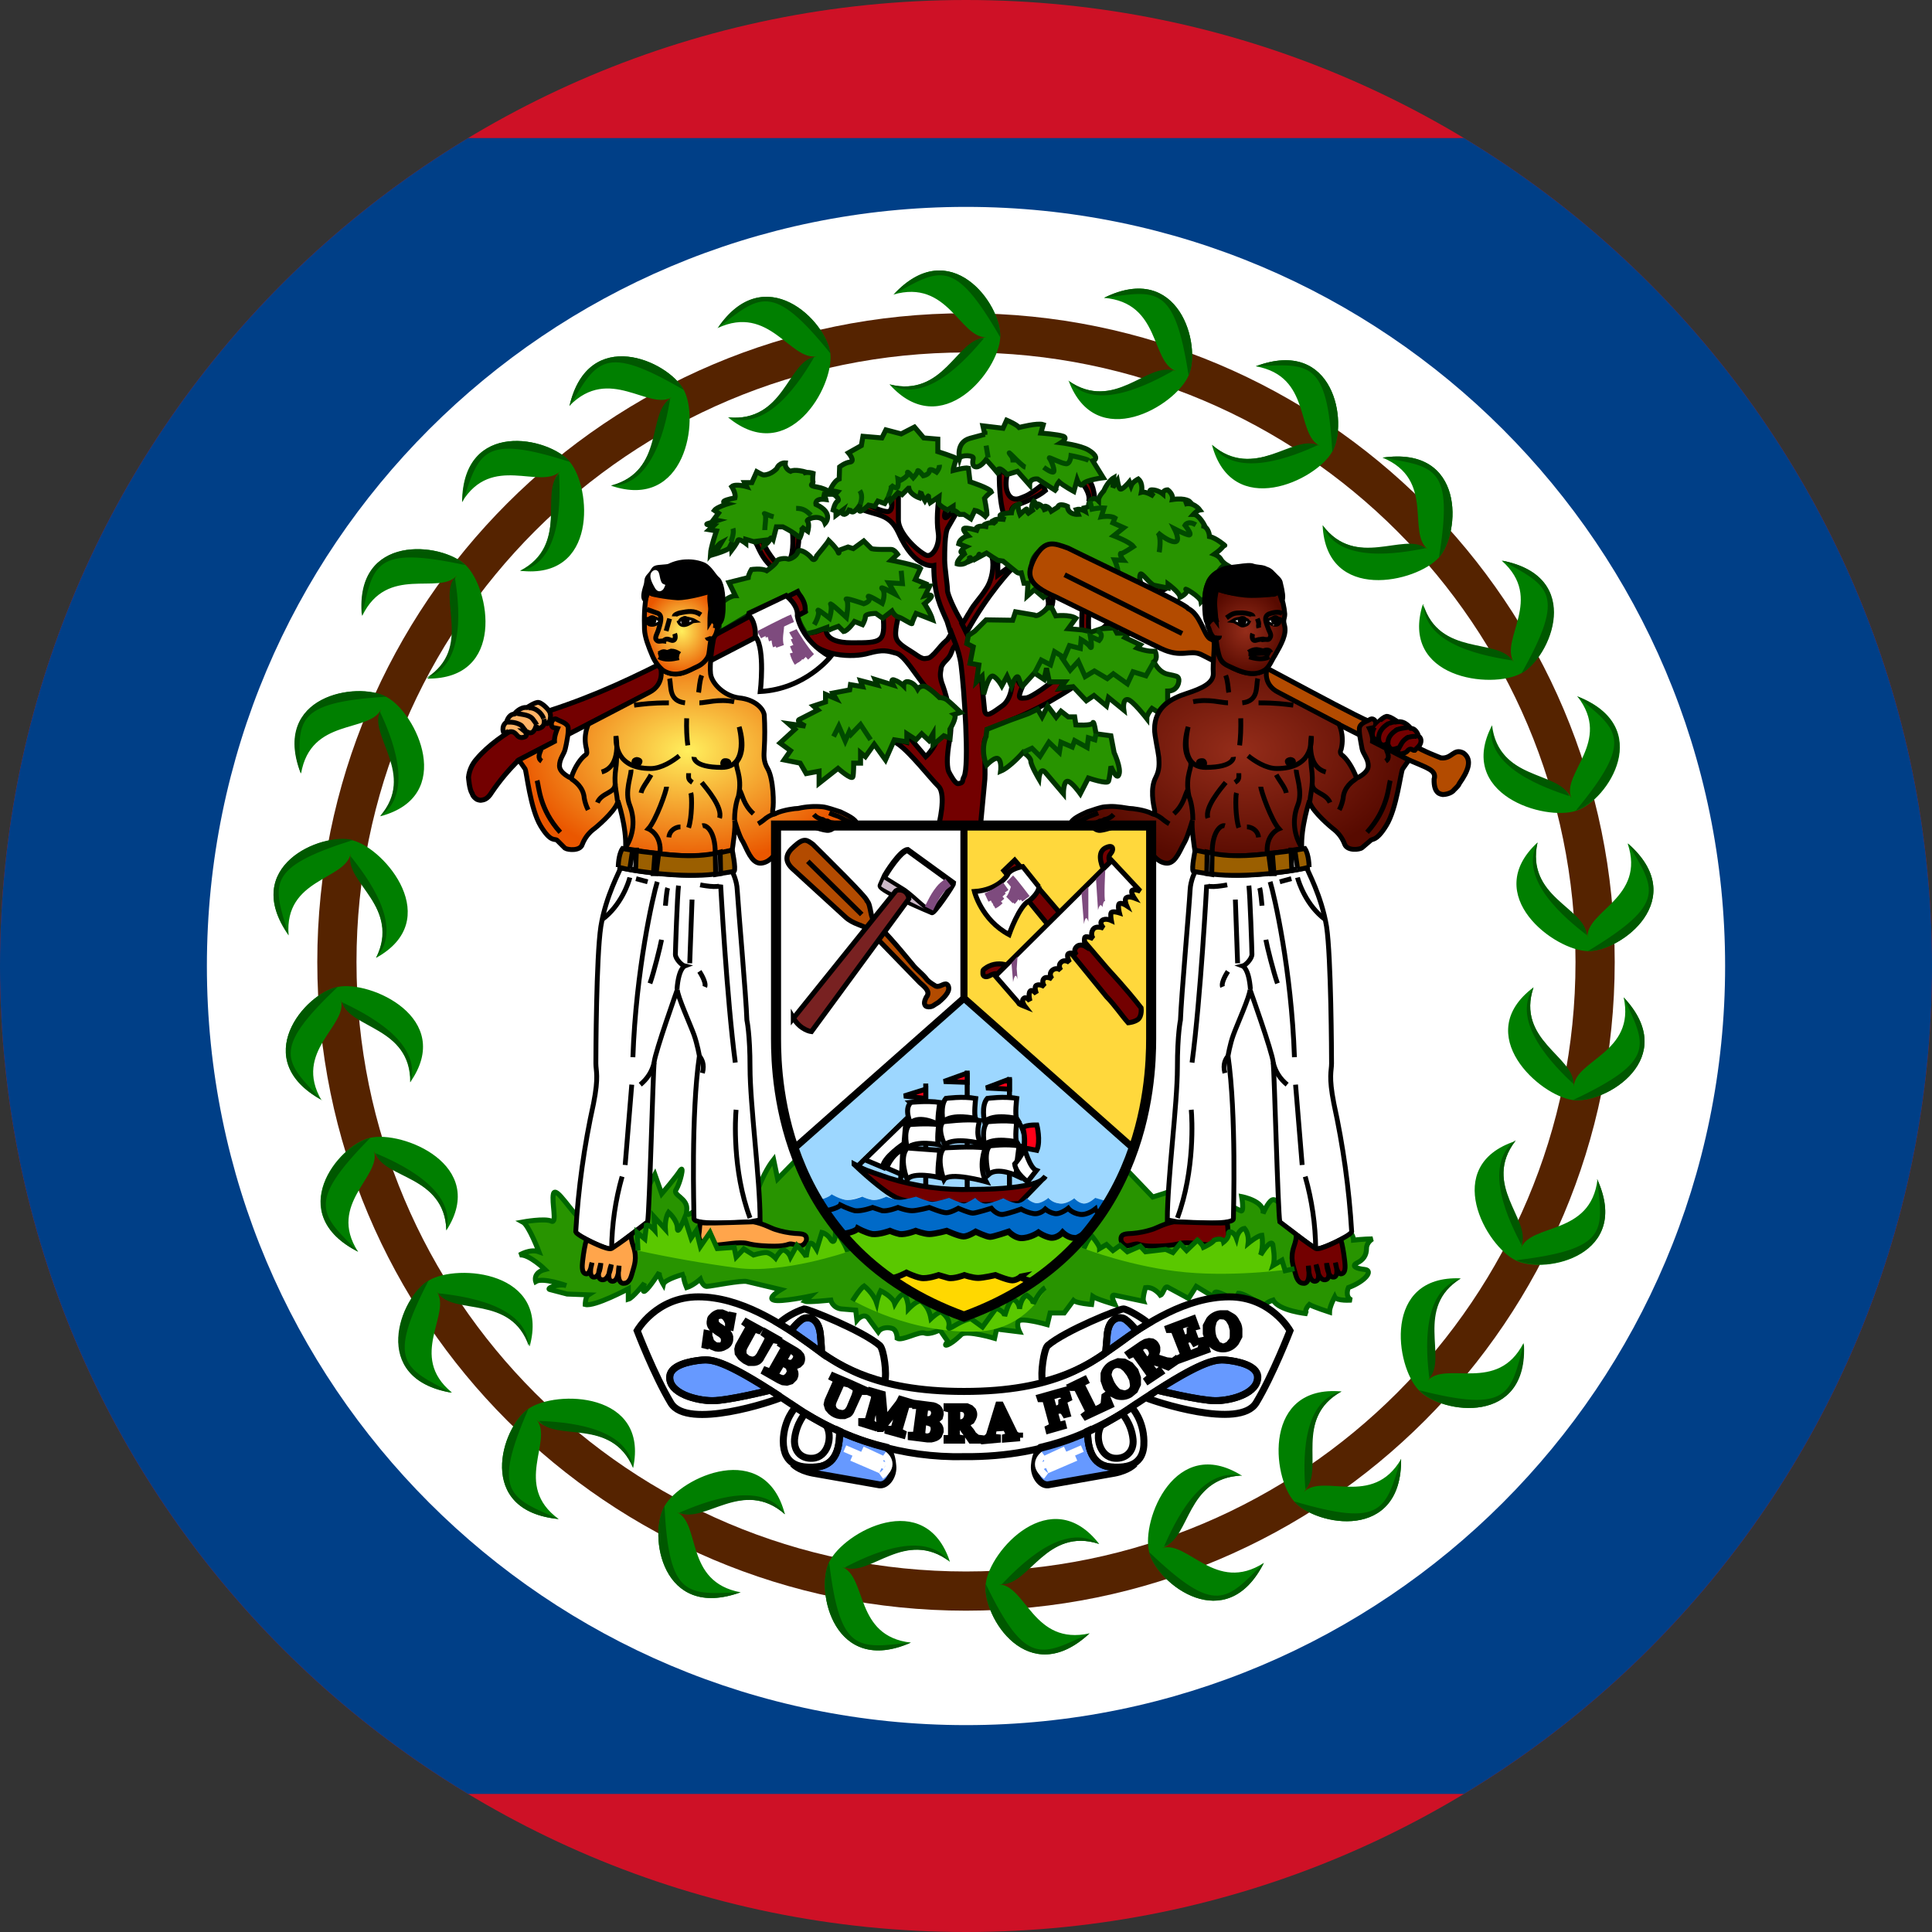 <svg width="24" height="24" viewBox="0 0 24 24" fill="none" xmlns="http://www.w3.org/2000/svg">
<rect x="0" y="0" width="24" height="24" fill="#333333" stroke="none"/>
<g clip-path="url(#clip0_2214_3067)">
<g clip-path="url(#clip1_2214_3067)">
<path d="M-4 0H28V24H-4V0Z" fill="#CE1126"/>
<path d="M-4 1.715H28V22.285H-4V1.715Z" fill="#003F87"/>
<path d="M12 21.43C17.208 21.43 21.43 17.208 21.43 12C21.43 6.792 17.208 2.57 12 2.57C6.792 2.57 2.57 6.792 2.57 12C2.57 17.208 6.792 21.43 12 21.43Z" fill="white"/>
<path d="M12 19.765C16.316 19.765 19.815 16.266 19.815 11.95C19.815 7.634 16.316 4.135 12 4.135C7.684 4.135 4.185 7.634 4.185 11.95C4.185 16.266 7.684 19.765 12 19.765Z" stroke="#552300" stroke-width="0.487"/>
<path d="M11.1 3.66C11.8 2.9 12.445 3.775 12.425 4.19C12.41 4.6 11.7 5.5 11.05 4.775C11.72 4.945 11.92 4.2 12.255 4.19C11.92 4.2 11.78 3.46 11.095 3.66H11.1ZM3.74 9.61C3.37 8.64 4.44 8.46 4.805 8.66C5.17 8.855 5.67 9.89 4.725 10.14C5.175 9.62 4.59 9.115 4.735 8.81C4.59 9.11 3.86 8.91 3.74 9.61ZM19.595 8.65C20.565 9.03 19.975 9.94 19.585 10.07C19.19 10.205 18.085 9.87 18.535 9.01C18.615 9.69 19.385 9.61 19.52 9.915C19.39 9.605 20.035 9.215 19.595 8.65ZM6.94 18.87C5.905 18.77 6.225 17.735 6.565 17.5C6.905 17.265 8.065 17.285 7.865 18.235C7.6 17.605 6.88 17.895 6.665 17.635C6.88 17.895 6.365 18.45 6.94 18.87ZM17.405 18.12C17.42 19.155 16.35 18.96 16.075 18.65C15.8 18.34 15.69 17.2 16.665 17.285C16.065 17.615 16.435 18.295 16.195 18.535C16.435 18.295 17.05 18.735 17.405 18.125V18.12ZM4.5 7.65C4.405 6.62 5.49 6.735 5.785 7.02C6.085 7.31 6.285 8.44 5.305 8.43C5.88 8.05 5.455 7.405 5.675 7.15C5.455 7.4 4.81 7.01 4.5 7.65ZM5.61 17.3C4.585 17.125 4.975 16.115 5.33 15.905C5.685 15.695 6.835 15.79 6.58 16.725C6.355 16.075 5.615 16.325 5.425 16.045C5.615 16.32 5.065 16.845 5.61 17.295V17.3ZM13.715 3.7C14.645 3.24 14.93 4.285 14.765 4.665C14.605 5.04 13.615 5.635 13.275 4.73C13.835 5.125 14.29 4.495 14.61 4.61C14.29 4.495 14.425 3.76 13.715 3.7ZM15.7 19.415C15.235 20.34 14.375 19.68 14.275 19.28C14.175 18.88 14.6 17.815 15.425 18.33C14.735 18.355 14.755 19.13 14.435 19.23C14.755 19.13 15.1 19.8 15.7 19.415ZM20.225 10.48C21.005 11.165 20.14 11.82 19.725 11.815C19.315 11.81 18.385 11.125 19.1 10.465C18.95 11.135 19.7 11.315 19.72 11.645C19.705 11.31 20.445 11.155 20.22 10.48H20.225ZM7.075 5.04C7.31 4.04 8.3 4.48 8.495 4.845C8.69 5.21 8.52 6.345 7.595 6.035C8.26 5.85 8.06 5.105 8.345 4.935C8.06 5.105 7.57 4.535 7.075 5.04ZM3.995 13.665C3.085 13.165 3.785 12.34 4.195 12.26C4.595 12.175 5.655 12.645 5.095 13.445C5.105 12.76 4.325 12.745 4.235 12.42C4.325 12.745 3.635 13.055 3.995 13.67V13.665ZM17.175 5.685C18.205 5.535 18.145 6.62 17.875 6.925C17.6 7.235 16.475 7.495 16.43 6.525C16.84 7.075 17.47 6.62 17.74 6.825C17.47 6.62 17.835 5.96 17.175 5.685ZM11.315 20.405C10.365 20.825 10.125 19.77 10.3 19.405C10.48 19.03 11.495 18.475 11.8 19.4C11.25 18.98 10.775 19.59 10.46 19.465C10.775 19.59 10.61 20.325 11.315 20.405ZM19.84 14.65C20.27 15.59 19.21 15.835 18.835 15.66C18.46 15.485 17.895 14.48 18.825 14.175C18.405 14.72 19.025 15.19 18.895 15.505C19.02 15.19 19.76 15.355 19.845 14.65H19.84ZM3.585 11.62C2.985 10.77 3.985 10.335 4.385 10.44C4.785 10.545 5.525 11.43 4.67 11.9C4.98 11.285 4.29 10.935 4.355 10.605C4.29 10.935 3.53 10.91 3.585 11.615V11.62ZM9.2 19.78C8.22 20.135 8.05 19.07 8.255 18.71C8.455 18.35 9.505 17.865 9.75 18.81C9.235 18.355 8.715 18.93 8.41 18.785C8.71 18.93 8.5 19.65 9.2 19.78ZM8.915 4.08C9.495 3.22 10.265 3.98 10.315 4.395C10.36 4.8 9.8 5.805 9.045 5.185C9.735 5.25 9.815 4.485 10.145 4.425C9.815 4.485 9.56 3.775 8.915 4.075V4.08ZM18.925 16.685C18.99 17.715 17.91 17.57 17.625 17.27C17.335 16.975 17.17 15.84 18.145 15.88C17.56 16.24 17.965 16.9 17.735 17.15C17.965 16.9 18.6 17.315 18.925 16.685ZM18.66 6.965C19.68 7.165 19.26 8.165 18.895 8.365C18.53 8.565 17.385 8.43 17.675 7.505C17.875 8.16 18.625 7.94 18.805 8.225C18.625 7.94 19.19 7.44 18.655 6.965H18.66ZM5.74 6.235C5.75 5.205 6.815 5.425 7.08 5.74C7.345 6.055 7.43 7.205 6.46 7.09C7.07 6.775 6.71 6.09 6.96 5.855C6.71 6.09 6.11 5.63 5.74 6.235ZM4.45 15.55C3.52 15.08 4.195 14.23 4.595 14.135C4.995 14.04 6.07 14.47 5.545 15.285C5.525 14.6 4.745 14.615 4.645 14.295C4.745 14.615 4.065 14.95 4.445 15.545L4.45 15.55ZM15.6 4.55C16.575 4.185 16.75 5.25 16.55 5.61C16.35 5.97 15.305 6.465 15.055 5.525C15.575 5.975 16.09 5.395 16.4 5.54C16.09 5.395 16.3 4.675 15.6 4.55ZM13.535 20.29C12.775 21 12.2 20.085 12.245 19.675C12.29 19.265 13.06 18.41 13.655 19.18C13.005 18.965 12.755 19.7 12.41 19.68C12.75 19.7 12.835 20.445 13.535 20.29ZM20.17 12.39C20.88 13.145 19.95 13.715 19.54 13.665C19.13 13.615 18.27 12.85 19.05 12.265C18.83 12.915 19.565 13.165 19.55 13.5C19.565 13.165 20.32 13.08 20.17 12.39Z" fill="#007F00"/>
<path d="M11.05 4.775C11.72 4.945 11.885 4.21 12.225 4.2C12.025 4.435 11.515 5.035 11.05 4.775ZM11.1 3.66C11.8 2.9 12.445 3.775 12.425 4.19C11.85 3.19 11.675 3.34 11.095 3.66H11.1ZM4.72 10.14C5.17 9.62 4.58 9.145 4.72 8.84C4.85 9.12 5.165 9.845 4.72 10.14ZM3.735 9.605C3.365 8.64 4.435 8.46 4.8 8.655C3.645 8.725 3.7 8.955 3.735 9.605ZM18.53 9.015C18.61 9.69 19.365 9.58 19.495 9.89C19.2 9.79 18.445 9.535 18.53 9.01V9.015ZM19.59 8.65C20.56 9.03 19.97 9.94 19.575 10.07C20.31 9.18 20.1 9.07 19.59 8.65ZM7.865 18.235C7.6 17.605 6.905 17.915 6.695 17.65C7.005 17.665 7.795 17.71 7.865 18.235ZM6.94 18.87C5.905 18.77 6.225 17.735 6.565 17.5C6.105 18.555 6.335 18.605 6.94 18.87ZM16.665 17.285C16.065 17.615 16.455 18.265 16.215 18.5C16.195 18.2 16.15 17.41 16.665 17.285ZM17.405 18.12C17.42 19.155 16.35 18.96 16.075 18.65C17.19 18.98 17.21 18.75 17.405 18.12ZM5.3 8.42C5.875 8.045 5.435 7.43 5.65 7.17C5.7 7.475 5.8 8.26 5.3 8.42ZM4.495 7.65C4.4 6.62 5.485 6.735 5.78 7.02C4.645 6.775 4.64 7.01 4.495 7.65ZM6.57 16.725C6.35 16.075 5.635 16.345 5.445 16.065C5.75 16.1 6.54 16.2 6.57 16.725ZM5.605 17.3C4.58 17.125 4.97 16.115 5.325 15.905C4.795 16.93 5.025 16.995 5.605 17.3ZM13.27 4.73C13.835 5.125 14.255 4.495 14.575 4.605C14.305 4.755 13.61 5.135 13.275 4.73H13.27ZM13.715 3.7C14.645 3.24 14.93 4.285 14.765 4.665C14.59 3.525 14.365 3.61 13.715 3.7ZM15.425 18.33C14.735 18.355 14.785 19.11 14.46 19.21C14.585 18.93 14.91 18.21 15.425 18.335V18.33ZM15.7 19.415C15.235 20.34 14.375 19.68 14.275 19.28C15.11 20.08 15.235 19.88 15.7 19.415ZM19.1 10.465C18.945 11.135 19.695 11.28 19.71 11.615C19.465 11.425 18.85 10.93 19.1 10.465ZM20.225 10.48C21.005 11.165 20.14 11.82 19.725 11.815C20.72 11.215 20.56 11.045 20.225 10.48ZM7.595 6.03C8.26 5.85 8.035 5.13 8.325 4.955C8.275 5.255 8.125 6.03 7.595 6.035V6.03ZM7.075 5.04C7.31 4.04 8.3 4.48 8.495 4.845C7.495 4.26 7.415 4.485 7.075 5.045V5.04ZM5.1 13.44C5.105 12.76 4.34 12.775 4.25 12.45C4.53 12.585 5.245 12.935 5.1 13.445V13.44ZM4 13.665C3.085 13.165 3.785 12.34 4.195 12.26C3.355 13.055 3.545 13.19 3.995 13.665H4ZM16.43 6.525C16.84 7.075 17.44 6.605 17.71 6.81C17.405 6.87 16.625 7.015 16.43 6.525ZM17.175 5.685C18.205 5.535 18.145 6.62 17.875 6.925C18.06 5.79 17.825 5.8 17.175 5.685ZM11.8 19.4C11.25 18.98 10.805 19.595 10.495 19.47C10.77 19.33 11.48 18.98 11.795 19.4H11.8ZM11.315 20.405C10.365 20.825 10.125 19.77 10.3 19.405C10.435 20.545 10.66 20.475 11.315 20.405ZM18.825 14.17C18.405 14.715 19.025 15.155 18.9 15.465C18.76 15.195 18.4 14.49 18.825 14.165V14.17ZM19.84 14.645C20.27 15.585 19.21 15.83 18.835 15.655C19.985 15.515 19.915 15.295 19.84 14.645ZM4.675 11.895C4.985 11.28 4.29 10.965 4.355 10.635C4.545 10.875 5.03 11.5 4.675 11.895ZM3.585 11.61C2.985 10.765 3.985 10.335 4.385 10.435C3.28 10.785 3.395 10.985 3.585 11.615V11.61ZM9.75 18.81C9.235 18.355 8.75 18.935 8.44 18.79C8.725 18.67 9.46 18.365 9.75 18.805V18.81ZM9.2 19.78C8.22 20.135 8.05 19.07 8.255 18.71C8.31 19.86 8.54 19.805 9.2 19.78ZM9.05 5.185C9.735 5.25 9.785 4.495 10.115 4.435C9.96 4.7 9.545 5.375 9.045 5.185H9.05ZM8.915 4.075C9.495 3.22 10.265 3.985 10.315 4.39C9.59 3.49 9.435 3.675 8.915 4.075ZM18.15 15.88C17.565 16.24 17.985 16.87 17.755 17.12C17.72 16.815 17.64 16.03 18.155 15.88H18.15ZM18.93 16.685C18.995 17.715 17.915 17.57 17.63 17.27C18.75 17.555 18.765 17.32 18.93 16.685ZM17.68 7.505C17.88 8.16 18.605 7.92 18.785 8.205C18.485 8.155 17.695 8.03 17.685 7.505H17.68ZM18.665 6.965C19.685 7.165 19.265 8.165 18.9 8.365C19.465 7.36 19.24 7.285 18.665 6.965ZM6.465 7.095C7.075 6.775 6.7 6.115 6.945 5.885C6.96 6.19 6.985 6.98 6.465 7.095ZM5.745 6.235C5.755 5.205 6.82 5.425 7.085 5.74C5.985 5.385 5.955 5.62 5.745 6.24V6.235ZM5.545 15.285C5.53 14.6 4.765 14.645 4.665 14.325C4.95 14.445 5.675 14.775 5.545 15.285ZM4.45 15.55C3.525 15.08 4.2 14.23 4.6 14.135C3.79 14.955 3.985 15.085 4.45 15.55ZM15.06 5.53C15.58 5.98 16.06 5.39 16.37 5.53C16.085 5.66 15.355 5.965 15.06 5.53ZM15.6 4.55C16.575 4.185 16.75 5.25 16.55 5.615C16.49 4.465 16.26 4.52 15.6 4.55ZM13.655 19.18C13.005 18.965 12.785 19.69 12.445 19.68C12.66 19.455 13.215 18.89 13.655 19.18ZM13.535 20.29C12.775 21 12.2 20.085 12.245 19.675C12.745 20.71 12.935 20.57 13.535 20.29ZM19.05 12.265C18.83 12.915 19.56 13.13 19.545 13.465C19.32 13.255 18.755 12.7 19.05 12.265ZM20.17 12.39C20.88 13.145 19.95 13.715 19.54 13.665C20.59 13.17 20.445 12.985 20.17 12.39Z" fill="#005800"/>
<path d="M13.45 6.015C13.45 6.015 13.48 5.95 13.535 5.985C13.585 6.025 13.6 6.195 13.6 6.195L13.52 6.235C13.52 6.235 13.565 6.17 13.455 6.015H13.45ZM13.01 7.55C13.01 7.55 13.05 7.5 12.995 7.38L13.07 7.355C13.07 7.355 13.1 7.445 13.06 7.55H13.01ZM14.36 7.28L14.175 7.395L14.27 7.435L14.495 7.305L14.36 7.28ZM11.875 8.01C11.825 8.05 11.825 8.115 11.79 8.16C11.77 8.195 11.69 8.25 11.69 8.31C11.68 8.365 11.675 8.405 11.7 8.485C11.73 8.56 11.85 8.91 11.8 9.17C11.75 9.435 11.77 9.545 11.785 9.585C11.805 9.625 11.865 9.735 11.9 9.735C11.98 9.725 11.945 9.7 11.975 9.65C12.045 9.525 11.975 8.54 11.94 8.27C11.915 8.06 11.815 7.87 11.805 7.85L11.765 7.72C11.69 7.545 11.6 7.395 11.6 7.025C11.6 7.025 11.365 7.08 11.16 6.615C11.05 6.38 10.895 6.405 10.71 6.33L10.79 6.275C10.79 6.275 10.95 6.355 11.025 6.355C11.105 6.355 11.075 6.195 11.075 6.195L11.16 6.12V6.46C11.16 6.615 11.375 6.83 11.5 6.895C11.58 6.935 11.68 6.775 11.655 6.615C11.63 6.465 11.655 6.25 11.655 6.25L11.765 6.315C11.765 6.315 11.725 6.38 11.735 6.42C11.745 6.46 11.8 6.385 11.84 6.345C11.837 6.348 11.853 6.352 11.89 6.355L11.775 6.555C11.735 6.615 11.735 6.865 11.735 6.955C11.735 7.055 11.77 7.265 11.77 7.335C11.77 7.385 11.86 7.585 11.935 7.705L12.015 7.88C12.075 7.975 12.08 8.04 12.115 8.115C12.135 8.152 12.162 8.268 12.195 8.465L12.23 8.815C12.24 8.935 12.34 8.845 12.455 8.765C12.575 8.675 12.575 8.465 12.575 8.465C12.575 8.465 12.665 8.385 12.65 8.43C12.64 8.48 12.7 8.53 12.7 8.53C12.63 8.695 12.67 8.675 12.745 8.67C12.82 8.665 13.07 8.47 13.07 8.47C13.105 8.46 13.26 8.46 13.235 8.47C13.21 8.48 13.165 8.555 13.165 8.555L13.33 8.535C13.275 8.58 13.055 8.705 13.005 8.735C12.865 8.811 12.722 8.879 12.575 8.94C12.46 8.99 12.24 9.1 12.23 9.21C12.23 9.325 12.245 9.625 12.23 9.725L12.18 10.255H11.66C11.66 10.255 11.76 9.875 11.66 9.77C11.555 9.665 11.31 9.35 11.16 9.245C11 9.145 11.26 9.22 11.26 9.22V9.115L11.5 9.4C11.5 9.4 11.915 9.035 11.5 8.535C11.37 8.38 11.235 8.14 11.135 8.115C11.025 8.085 10.97 8.065 10.79 8.115C10.605 8.17 10.16 8.17 9.975 7.875L10.13 7.85L10.265 7.8C10.265 7.8 10.21 7.985 10.58 7.985C10.95 7.985 11 7.985 10.97 7.645L11.08 7.59L11.16 7.665C11.16 7.665 11.105 7.855 11.135 7.93C11.16 8.01 11.285 8.065 11.39 8.14C11.437 8.173 11.473 8.187 11.5 8.18C11.545 8.175 11.55 8.175 11.61 8.115C11.7 8.015 11.68 8.025 11.77 7.945L11.82 7.865L11.875 8.01Z" fill="#730000" stroke="black" stroke-width="0.062"/>
<path d="M11.95 7.75C11.975 7.73 12.01 7.655 12.05 7.595C12.105 7.495 12.175 7.435 12.25 7.315C12.325 7.205 12.35 7.035 12.325 6.92L12.395 6.96V7.145L12.53 7.045L12.57 7.065C12.57 7.065 12.275 7.365 12.005 7.86L11.95 7.75ZM9.385 6.735C9.425 6.805 9.465 6.935 9.58 7.035L9.66 7.015C9.66 7.015 9.48 6.805 9.48 6.715L9.385 6.735ZM9.845 6.615C9.845 6.615 9.87 6.865 9.805 6.96L9.885 6.92C9.885 6.92 9.935 6.75 9.92 6.655L9.845 6.615ZM12.415 5.83C12.415 5.83 12.4 6.18 12.47 6.395L12.565 6.37C12.565 6.37 12.55 6.305 12.625 6.275C12.705 6.25 12.89 6.175 12.985 6.095L12.955 6.015C12.955 6.015 12.815 6.13 12.745 6.16C12.68 6.185 12.645 6.21 12.59 6.195C12.535 6.18 12.47 6.095 12.51 5.895L12.415 5.83ZM13.45 7.47C13.45 7.47 13.43 7.72 13.44 7.83L13.525 7.85C13.525 7.85 13.505 7.55 13.56 7.525L13.45 7.475M13.825 7.66C13.825 7.66 13.73 7.82 13.625 7.835L13.795 7.8C13.795 7.8 13.845 7.775 13.915 7.7L13.825 7.66Z" fill="#730000"/>
<path d="M13.45 7.47C13.45 7.47 13.43 7.72 13.44 7.83L13.525 7.85C13.525 7.85 13.505 7.55 13.56 7.525L13.45 7.475M11.95 7.75C11.975 7.73 12.01 7.655 12.05 7.595C12.105 7.495 12.175 7.435 12.25 7.315C12.325 7.205 12.35 7.035 12.325 6.92L12.395 6.96V7.145L12.53 7.045L12.57 7.065C12.57 7.065 12.275 7.365 12.005 7.86L11.95 7.75ZM9.385 6.735C9.425 6.805 9.465 6.935 9.58 7.035L9.66 7.015C9.66 7.015 9.48 6.805 9.48 6.715L9.385 6.735ZM9.845 6.615C9.845 6.615 9.87 6.865 9.805 6.96L9.885 6.92C9.885 6.92 9.935 6.75 9.92 6.655L9.845 6.615ZM12.415 5.83C12.415 5.83 12.4 6.18 12.47 6.395L12.565 6.37C12.565 6.37 12.55 6.305 12.625 6.275C12.705 6.25 12.89 6.175 12.985 6.095L12.955 6.015C12.955 6.015 12.815 6.13 12.745 6.16C12.68 6.185 12.645 6.21 12.59 6.195C12.535 6.18 12.47 6.095 12.51 5.895L12.415 5.83ZM13.825 7.66C13.825 7.66 13.73 7.82 13.625 7.835L13.795 7.8C13.795 7.8 13.845 7.775 13.915 7.7L13.825 7.66Z" stroke="black" stroke-width="0.062"/>
<path d="M12.33 6.92L12.395 6.96L12.46 6.97L12.62 7.1C12.68 7.15 12.68 7.09 12.68 7.09L12.72 7.245H12.77L12.76 7.405L12.85 7.325L12.96 7.42C12.96 7.42 13.035 7.35 13.075 7.35C13.115 7.35 13.13 7.31 13.13 7.31H13.135C12.868 7.19 12.77 7.063 12.84 6.93C12.97 6.71 13.18 6.85 13.245 6.88L14.195 7.39C14.195 7.39 14.26 7.35 14.215 7.31C14.17 7.27 14.145 7.175 14.165 7.135C14.175 7.095 14.285 7.255 14.335 7.27L14.51 7.305V7.255C14.51 7.255 14.66 7.365 14.66 7.42C14.66 7.42 14.775 7.36 14.735 7.325C14.695 7.29 14.91 7.41 14.92 7.475L14.97 7.425C14.96 7.425 14.98 7.265 15.035 7.195C15.059 7.155 15.093 7.122 15.135 7.1C15.135 7.1 15.185 7.015 15.235 7.015C15.235 7.015 15.185 6.985 15.165 6.945C15.14 6.905 15.085 6.885 15.085 6.885C15.085 6.885 15.155 6.835 15.175 6.81C15.198 6.783 15.212 6.772 15.215 6.775C15.22 6.78 15.105 6.68 15.025 6.665C15.025 6.665 15.02 6.54 14.925 6.53H14.965C14.965 6.53 14.895 6.39 14.825 6.39C14.825 6.39 14.87 6.34 14.905 6.335C14.905 6.335 14.825 6.225 14.71 6.265L14.785 6.235C14.785 6.235 14.735 6.18 14.565 6.205C14.565 6.205 14.58 6.14 14.505 6.085C14.505 6.085 14.445 6.085 14.445 6.135C14.445 6.135 14.385 6.085 14.31 6.085C14.24 6.085 14.335 6.165 14.335 6.165C14.335 6.165 14.235 6.1 14.18 6.115C14.18 6.115 14.205 6.005 14.14 5.95C14.14 5.95 14.07 5.985 14.05 6.035L14.03 5.985C14.03 5.985 13.93 6.105 13.91 6.07C13.895 6.05 13.88 5.97 13.88 5.97L13.825 6.055L13.835 5.935C13.835 5.935 13.765 5.975 13.71 6.1C13.71 6.1 13.645 6.165 13.645 6.22C13.645 6.22 13.59 6.16 13.545 6.22C13.495 6.29 13.545 6.275 13.545 6.275C13.545 6.275 13.52 6.3 13.47 6.31L13.48 6.35C13.48 6.35 13.42 6.315 13.37 6.33L13.395 6.39C13.395 6.39 13.265 6.4 13.26 6.29C13.26 6.29 13.155 6.24 13.14 6.3L13.06 6.35C13.06 6.35 13.035 6.3 12.995 6.29C12.945 6.275 12.985 6.355 12.985 6.355C12.985 6.355 12.97 6.295 12.91 6.265C12.85 6.24 12.9 6.315 12.9 6.315C12.9 6.315 12.825 6.255 12.86 6.205C12.86 6.205 12.79 6.275 12.825 6.34L12.775 6.375C12.775 6.375 12.75 6.35 12.755 6.325C12.755 6.31 12.67 6.39 12.67 6.39C12.67 6.39 12.62 6.26 12.67 6.26C12.675 6.26 12.58 6.26 12.565 6.37C12.565 6.37 12.5 6.37 12.44 6.39C12.38 6.41 12.49 6.455 12.49 6.455C12.49 6.455 12.39 6.435 12.34 6.465L12.375 6.51C12.375 6.51 12.34 6.475 12.255 6.505C12.17 6.535 12.275 6.545 12.275 6.545C12.275 6.545 12.19 6.525 12.145 6.545C12.1 6.565 12.16 6.595 12.16 6.595C12.16 6.595 12 6.545 11.975 6.565C11.95 6.58 12.025 6.655 12.025 6.655C12.025 6.655 11.925 6.68 11.91 6.755L12 6.79C12 6.79 11.96 6.81 11.94 6.845C11.92 6.88 12 6.865 12 6.865C12 6.865 11.89 6.945 11.89 7.005C11.89 7.005 11.97 7.03 12.025 6.97C12.08 6.91 12.045 6.93 12.045 6.93L12.05 6.97C12.05 6.97 12.165 6.92 12.165 6.89C12.165 6.865 12.145 6.93 12.145 6.93L12.255 6.87L12.33 6.92Z" fill="#289400" stroke="#003300" stroke-width="0.062"/>
<path d="M12.235 5.4L12.21 5.29L12.46 5.32L12.505 5.22C12.505 5.22 12.625 5.27 12.66 5.31C12.66 5.31 12.89 5.25 12.96 5.275L12.93 5.38C12.93 5.38 13.14 5.395 13.21 5.42C13.27 5.445 13.18 5.5 13.18 5.5C13.18 5.5 13.42 5.53 13.52 5.59C13.63 5.655 13.63 5.71 13.575 5.725L13.705 5.935C13.705 5.935 13.495 5.96 13.455 6.01C13.42 6.065 13.38 5.96 13.38 5.96L13.34 6.105C13.34 6.105 13.21 6.035 13.155 5.985C13.155 5.985 13.09 6.065 13.13 6.105L12.89 5.95C12.89 5.95 12.79 5.935 12.79 6.025L12.64 5.855L12.51 5.895C12.51 5.895 12.47 5.845 12.425 5.825C12.37 5.815 12.41 5.895 12.41 5.895L12.33 5.8L12.25 5.71C12.25 5.71 12.185 5.8 12.13 5.8C12.075 5.8 12.08 5.74 12.09 5.695C12.105 5.655 11.935 5.645 11.92 5.695C11.92 5.695 11.87 5.495 12.05 5.445L12.235 5.395V5.4ZM11.285 6.065L11.205 6.145L11.155 6.12L11.06 6.225L11.04 6.17L10.99 6.255L10.905 6.225L10.865 6.29L10.79 6.275C10.79 6.275 10.73 6.335 10.69 6.35C10.65 6.36 10.69 6.26 10.69 6.26C10.69 6.26 10.63 6.36 10.59 6.36C10.55 6.36 10.56 6.31 10.56 6.31C10.56 6.31 10.535 6.38 10.49 6.39C10.445 6.39 10.465 6.34 10.465 6.34L10.385 6.4V6.35L10.35 6.335C10.35 6.335 10.37 6.245 10.405 6.225C10.44 6.205 10.37 6.15 10.37 6.15L10.405 6.11C10.405 6.11 10.305 6.085 10.305 6.105C10.305 6.105 10.355 5.975 10.425 5.95L10.43 5.8C10.43 5.8 10.5 5.745 10.56 5.74C10.63 5.73 10.54 5.625 10.54 5.625L10.7 5.535L10.72 5.42L10.955 5.44L11.005 5.34L11.195 5.39L11.36 5.305L11.475 5.44L11.65 5.455V5.61C11.65 5.61 11.855 5.675 11.88 5.695C11.88 5.695 11.84 5.82 11.84 5.845C11.84 5.845 11.99 5.805 12.03 5.815L12.05 5.985C12.05 5.985 12.3 6.065 12.315 6.11C12.315 6.11 12.265 6.145 12.23 6.19C12.23 6.19 12.26 6.34 12.26 6.39L12.24 6.415C12.24 6.415 12.17 6.35 12.11 6.34L12.06 6.445L11.975 6.39H11.92C11.92 6.39 11.875 6.34 11.84 6.34V6.29L11.77 6.335C11.77 6.335 11.66 6.28 11.66 6.245L11.665 6.17L11.555 6.245C11.555 6.245 11.53 6.19 11.535 6.165C11.54 6.14 11.49 6.22 11.49 6.22C11.49 6.22 11.43 6.12 11.44 6.1L11.42 6.185C11.42 6.185 11.305 6.145 11.29 6.065H11.285Z" fill="#289400" stroke="#003300" stroke-width="0.062"/>
<path d="M9.725 6.545C9.725 6.545 9.93 6.645 9.93 6.695C9.93 6.695 9.985 6.59 9.955 6.545L10.035 6.6C10.035 6.6 10.06 6.505 10.03 6.475C10.005 6.45 10.205 6.37 10.25 6.5C10.25 6.5 10.37 6.375 10.135 6.265C10.135 6.265 10.115 6.185 10.26 6.205C10.26 6.205 10.25 6.155 10.215 6.14H10.35C10.35 6.14 10.27 6.07 10.15 6.05C10.03 6.03 10.1 6.015 10.1 5.99C10.09 5.965 10.1 5.88 10.1 5.88C10.1 5.88 10.03 5.855 9.975 5.88L9.995 5.86C9.995 5.86 9.87 5.825 9.82 5.855C9.82 5.855 9.745 5.825 9.755 5.75C9.755 5.75 9.68 5.745 9.65 5.82C9.65 5.82 9.58 5.9 9.485 5.9C9.47 5.9 9.4 5.86 9.4 5.86L9.34 5.995H9.25L9.275 6.045C9.275 6.045 9.135 6.005 9.09 6.045C9.09 6.045 9.145 6.13 9.13 6.185C9.13 6.185 9.02 6.205 8.995 6.225C8.97 6.245 9.035 6.26 9.035 6.26C9.035 6.26 8.905 6.3 8.875 6.34L8.925 6.375L8.865 6.455L8.915 6.465L8.79 6.505C8.745 6.52 8.865 6.53 8.865 6.53L8.81 6.58L8.9 6.595C8.9 6.595 8.83 6.795 8.825 6.885C8.825 6.885 8.935 6.75 8.965 6.735L8.875 6.885C8.875 6.885 9.045 6.835 9.06 6.805L9.085 6.755L9.09 6.835C9.09 6.835 9.155 6.75 9.165 6.715C9.175 6.68 9.265 6.75 9.265 6.75V6.7L9.385 6.735C9.418 6.728 9.432 6.723 9.425 6.72L9.505 6.71L9.49 6.78C9.49 6.78 9.55 6.74 9.565 6.7C9.575 6.66 9.605 6.7 9.605 6.7L9.645 6.545H9.725ZM9.055 7.235L9.135 7.4C9.07 7.4 8.98 7.475 8.98 7.475C8.995 7.745 8.93 7.73 8.93 7.73C8.945 7.78 8.915 7.87 8.915 7.87L9.3 7.64L9.305 7.615L9.765 7.4L9.78 7.425L9.91 7.35L10.005 7.595L9.91 7.645C9.915 7.73 10.015 7.875 10.015 7.875L10.135 7.845L10.27 7.795V7.845C10.27 7.83 10.415 7.78 10.415 7.78L10.48 7.845C10.53 7.84 10.615 7.72 10.615 7.72L10.715 7.76C10.715 7.76 10.75 7.7 10.75 7.66C10.75 7.62 10.88 7.62 10.88 7.62L10.965 7.68L11.08 7.59C11.08 7.59 11.115 7.655 11.16 7.665C11.205 7.675 11.33 7.765 11.33 7.745C11.33 7.725 11.38 7.62 11.38 7.62L11.585 7.7C11.56 7.61 11.485 7.5 11.485 7.5C11.485 7.5 11.585 7.42 11.57 7.4C11.555 7.38 11.49 7.4 11.49 7.4L11.55 7.28H11.47L11.495 7.25L11.37 7.2L11.435 7.06C11.405 7.025 11.07 6.96 11.07 6.96L11.15 6.885C11.15 6.885 11.11 6.825 11.07 6.825C11.03 6.825 10.825 6.83 10.82 6.81L10.73 6.72L10.6 6.815L10.535 6.795L10.425 6.835C10.425 6.835 10.425 6.9 10.41 6.855C10.395 6.81 10.295 6.715 10.295 6.715C10.275 6.75 10.145 6.905 10.145 6.905C10.145 6.905 10.12 6.99 10.08 6.93C10.03 6.87 9.93 6.81 9.91 6.855C9.9 6.91 9.805 6.955 9.785 6.945C9.765 6.93 9.66 6.94 9.65 6.97C9.645 7.005 9.525 7.09 9.525 7.09C9.455 7.055 9.335 7.075 9.335 7.075C9.335 7.075 9.3 7.13 9.295 7.175L9.055 7.235ZM11.265 9.215V9.115L11.38 9.19L11.45 9.115L11.54 9.2L11.59 9.115V9.255L11.725 9.14L11.8 9.17V9.06C11.8 9.06 11.895 8.905 11.855 8.875L11.935 8.85C11.935 8.85 11.8 8.72 11.765 8.695C11.725 8.665 11.67 8.665 11.67 8.665C11.67 8.665 11.57 8.565 11.5 8.53C11.435 8.505 11.4 8.56 11.4 8.56C11.4 8.56 11.36 8.485 11.29 8.47C11.225 8.455 11.225 8.52 11.225 8.52C11.225 8.52 11.175 8.47 11.115 8.45C11.05 8.42 11.095 8.51 11.095 8.51L10.87 8.44L10.9 8.51L10.69 8.455L10.715 8.53L10.565 8.505L10.555 8.57L10.345 8.61L10.385 8.68L10.255 8.625V8.72L10.105 8.77L10.16 8.82L9.925 8.94C9.89 8.965 10.005 9.02 10.005 9.02L9.795 8.99L9.875 9.06L9.69 9.23L9.82 9.325L9.74 9.44L9.94 9.48L10.015 9.61L10.175 9.58V9.73L10.41 9.545C10.41 9.545 10.58 9.695 10.595 9.65C10.605 9.61 10.605 9.48 10.605 9.48H10.69V9.35L10.75 9.4L10.86 9.245L11 9.44L11.11 9.19L11.265 9.215ZM12.22 8.625L12.2 8.4L12.13 8.47L12.16 8.26L12.05 8.24L12.09 8.035L12.01 7.995L12.03 7.895L12.11 7.84L12.25 7.7L12.58 7.705L12.615 7.6L12.85 7.64C12.89 7.68 13.015 7.55 13.015 7.55H13.065L13.115 7.65C13.115 7.65 13.285 7.63 13.365 7.68L13.27 7.81L13.445 7.825L13.56 7.85L13.68 7.81L13.84 7.8L13.875 7.865H14.025L13.975 7.92L14.165 8.01L14.125 8.05C14.125 8.05 14.235 8.09 14.31 8.09H14.35C14.35 8.09 14.39 8.18 14.335 8.22C14.335 8.22 14.39 8.35 14.505 8.375C14.625 8.4 14.625 8.4 14.64 8.425C14.655 8.45 14.64 8.585 14.505 8.585V8.72C14.505 8.72 14.405 8.81 14.39 8.85L14.31 8.8C14.31 8.8 14.245 8.875 14.245 8.925C14.245 8.925 14.07 8.7 14.01 8.69C13.94 8.68 13.96 8.82 13.96 8.82L13.77 8.665L13.745 8.77L13.59 8.64L13.495 8.705L13.33 8.53L13.17 8.55L13.23 8.47H13.035L13 8.3L12.97 8.44L12.85 8.36L12.7 8.525C12.7 8.525 12.68 8.505 12.655 8.425C12.63 8.35 12.565 8.525 12.565 8.525L12.51 8.4L12.445 8.52C12.445 8.52 12.395 8.43 12.34 8.4C12.29 8.375 12.24 8.55 12.22 8.625ZM12.25 9.14L12.26 9.06L12.54 8.95L12.775 8.865L12.89 8.81L12.945 8.905L13.015 8.77L13.12 8.91L13.18 8.835L13.27 8.905H13.35L13.365 9.005C13.365 9.005 13.56 9.02 13.575 8.98C13.59 8.94 13.615 9.115 13.615 9.115L13.8 9.14L13.84 9.35C13.84 9.35 13.93 9.545 13.9 9.62C13.875 9.705 13.8 9.52 13.8 9.52C13.8 9.52 13.785 9.665 13.77 9.705C13.755 9.745 13.52 9.665 13.52 9.665L13.42 9.86C13.42 9.86 13.31 9.705 13.26 9.705C13.21 9.705 13.21 9.86 13.21 9.86L12.985 9.595C12.92 9.52 12.905 9.675 12.905 9.675C12.905 9.675 12.805 9.505 12.805 9.455C12.805 9.405 12.71 9.345 12.71 9.345C12.71 9.345 12.55 9.53 12.43 9.58C12.43 9.58 12.445 9.465 12.405 9.43C12.37 9.385 12.255 9.505 12.255 9.505C12.255 9.505 12.17 9.325 12.255 9.135L12.25 9.14Z" fill="#289400" stroke="#003300" stroke-width="0.062"/>
<path d="M13.54 6.225L13.565 6.325C13.565 6.325 13.655 6.305 13.715 6.31L13.68 6.42C13.68 6.42 13.795 6.4 13.85 6.435L13.825 6.495L13.96 6.555L13.835 6.655C13.835 6.655 14.035 6.73 14.08 6.79C14.08 6.79 13.945 6.88 13.93 6.875C13.905 6.865 13.92 6.915 13.955 6.96L13.845 6.955C13.845 6.955 13.89 7.055 13.885 7.095C13.875 7.135 13.695 7.125 13.695 7.125M14.4 6.86C14.4 6.86 14.435 6.665 14.38 6.615C14.38 6.615 14.505 6.725 14.59 6.73C14.675 6.735 14.59 6.57 14.59 6.57C14.59 6.57 14.705 6.63 14.765 6.645C14.825 6.655 14.72 6.525 14.72 6.525C14.72 6.525 14.755 6.46 14.855 6.52M12.585 5.745C12.585 5.745 12.585 5.695 12.57 5.675C12.45 5.515 12.69 5.795 12.74 5.805M12.965 5.805C12.965 5.805 13.045 5.865 13.08 5.865C13.12 5.865 13.055 5.71 13.035 5.69C13.02 5.67 13.18 5.755 13.235 5.76C13.295 5.775 13.305 5.66 13.305 5.66C13.305 5.66 13.485 5.695 13.525 5.72M12.275 5.685L12.25 5.535M11.04 6.17C11.03 6.155 11.09 6.07 11.065 6.025C11.065 6.025 11.1 6.055 11.135 6.06C11.17 6.065 11.155 5.95 11.155 5.95L11.19 5.965C11.19 5.965 11.29 5.915 11.275 5.875C11.26 5.835 11.345 5.935 11.345 5.935C11.345 5.935 11.4 5.875 11.4 5.85C11.4 5.825 11.47 5.91 11.47 5.91C11.47 5.91 11.545 5.895 11.545 5.85C11.545 5.805 11.635 5.865 11.635 5.865C11.635 5.865 11.675 5.815 11.67 5.775M10.685 6.265C10.685 6.265 10.73 6.165 10.68 6.095M9.5 6.585C9.5 6.535 9.525 6.405 9.5 6.385C9.475 6.365 9.55 6.405 9.61 6.42M10.075 6.4C10.015 6.345 9.98 6.315 9.89 6.315M9.08 6.73C9.095 6.695 9.12 6.61 9.105 6.565M10.355 9.15L10.42 9.02L10.5 9.205L10.55 9.09L10.57 9.125L10.69 9L10.815 9.19M12.85 8.365L12.935 8.2L13.05 8.26L13.1 8.095L13.22 8.17L13.285 8.02L13.42 8.055L13.43 7.945C13.43 7.945 13.52 7.995 13.545 8.04C13.575 8.075 13.545 7.905 13.545 7.905L13.655 7.955C13.655 7.955 13.73 7.875 13.625 7.835" stroke="#004B00" stroke-width="0.062"/>
<path d="M13.18 8.155L13.295 8.325L13.395 8.215L13.48 8.405L13.595 8.335L13.755 8.43L13.83 8.37L14.005 8.495L14.075 8.345L14.235 8.395L14.335 8.22M10.115 7.76C10.115 7.76 10.185 7.645 10.165 7.59C10.13 7.54 10.305 7.68 10.305 7.68C10.305 7.68 10.34 7.565 10.32 7.51C10.29 7.46 10.515 7.67 10.515 7.67C10.515 7.67 10.55 7.485 10.515 7.45C10.475 7.41 10.73 7.5 10.73 7.5C10.73 7.5 10.83 7.47 10.79 7.42C10.75 7.365 10.96 7.495 10.96 7.495C10.96 7.495 11.01 7.365 10.96 7.315C10.91 7.265 11.12 7.38 11.12 7.38L11.04 7.24L11.21 7.25L11.195 7.09M12.71 9.345L12.82 9.295L12.92 9.395L13.03 9.22L13.16 9.345L13.18 9.22L13.32 9.28L13.35 9.2L13.505 9.285L13.52 9.165L13.6 9.19L13.615 9.115" stroke="#004B00" stroke-width="0.062"/>
<path d="M10.155 14.905C10.033 14.699 9.932 14.481 9.855 14.255L11.975 12.395L14.09 14.25C14.012 14.483 13.908 14.706 13.78 14.915L13.765 14.94L13.605 14.88C13.605 14.88 13.535 14.945 13.48 14.95C13.41 14.96 13.345 14.885 13.345 14.885C13.345 14.885 13.255 14.965 13.16 14.95C13.065 14.94 13.03 14.88 13.03 14.88C13.03 14.88 12.93 14.96 12.86 14.945C12.8 14.93 12.755 14.885 12.755 14.885C12.755 14.885 12.695 14.96 12.615 14.945C12.535 14.93 12.465 14.885 12.465 14.885C12.465 14.885 12.34 14.935 12.265 14.95C12.185 14.965 12.115 14.88 12.115 14.88C12.115 14.88 12.015 14.95 11.975 14.95C11.935 14.95 11.79 14.88 11.79 14.88C11.79 14.88 11.64 14.93 11.585 14.93C11.53 14.93 11.385 14.865 11.385 14.865C11.385 14.865 11.24 14.905 11.18 14.905C11.11 14.905 11.01 14.865 11.01 14.865C11.01 14.865 10.895 14.92 10.83 14.905C10.757 14.885 10.717 14.872 10.71 14.865C10.7 14.855 10.58 14.92 10.5 14.905C10.42 14.89 10.33 14.835 10.33 14.835C10.33 14.835 10.315 14.875 10.16 14.905" fill="#9DD7FF"/>
<path d="M11.975 10.255V12.4L9.86 14.27C9.713 13.834 9.639 13.376 9.64 12.915V10.25H11.975" fill="white"/>
<path d="M11.975 10.255V12.4L9.86 14.27C9.713 13.834 9.639 13.376 9.64 12.915V10.25H11.975" stroke="black" stroke-width="0.087"/>
<path d="M11.975 10.255V12.4L14.085 14.27C14.23 13.833 14.303 13.375 14.3 12.915V10.25H11.975" fill="#FFD83C"/>
<path d="M11.975 10.255V12.4L14.085 14.27C14.23 13.833 14.303 13.375 14.3 12.915V10.25H11.975" stroke="black" stroke-width="0.087"/>
<path d="M10.61 14.46C10.77 14.545 10.71 14.52 11.045 14.635C11.38 14.74 11.73 14.787 12.08 14.775C12.48 14.775 12.7 14.74 12.83 14.705C12.96 14.67 12.985 14.615 12.985 14.615L12.66 14.95C12.66 14.95 11.345 15.02 11.11 14.865C11.01 14.815 10.81 14.655 10.61 14.465V14.46Z" fill="#730000" stroke="black" stroke-width="0.062"/>
<path d="M12.54 13.84C12.54 13.84 12.96 14.08 12.54 14.54M10.65 14.49L11.25 13.91L11.185 14.68M11.5 14.75V13.46M12.54 14.75V13.38M12.015 14.775V13.3" stroke="black" stroke-width="0.062"/>
<path d="M11.5 13.53L11.23 13.615L11.5 13.645V13.53ZM12.015 13.33L11.725 13.435L12.015 13.445V13.325M12.54 13.405L12.25 13.515L12.54 13.53V13.4V13.405ZM12.71 14.025C12.695 13.97 12.88 13.975 12.88 13.975C12.88 13.975 12.93 14.17 12.88 14.29L12.725 14.26C12.725 14.26 12.74 14.13 12.71 14.025Z" fill="#FF0018"/>
<path d="M12.015 13.33L11.725 13.435L12.015 13.445V13.325M11.5 13.53L11.23 13.615L11.5 13.645V13.53ZM12.54 13.405L12.25 13.515L12.54 13.53V13.4V13.405ZM12.71 14.025C12.695 13.97 12.88 13.975 12.88 13.975C12.88 13.975 12.93 14.17 12.88 14.29L12.725 14.26C12.725 14.26 12.74 14.13 12.71 14.025Z" stroke="black" stroke-width="0.062"/>
<path d="M10.74 14.405L11.255 13.905L11.23 14.205C11.23 14.205 10.965 14.38 10.965 14.5L10.74 14.405ZM11.015 14.51C11.015 14.51 11.065 14.355 11.215 14.275L11.2 14.59L11.015 14.51ZM11.75 13.645C11.75 13.645 11.96 13.615 12.12 13.645C12.12 13.645 12.095 13.855 12.12 13.895C12.12 13.895 11.83 13.825 11.715 13.935C11.715 13.935 11.675 13.735 11.75 13.645ZM11.305 13.695C11.305 13.695 11.515 13.67 11.675 13.695C11.675 13.695 11.635 13.935 11.66 13.97C11.66 13.97 11.425 13.84 11.31 13.95C11.31 13.95 11.23 13.785 11.31 13.7L11.305 13.695Z" fill="white" stroke="black" stroke-width="0.062"/>
<path d="M11.295 13.97C11.295 13.97 11.505 13.95 11.66 13.97C11.66 13.97 11.635 14.185 11.66 14.22C11.66 14.22 11.385 14.16 11.27 14.26C11.27 14.26 11.215 14.065 11.295 13.97ZM11.715 13.935C11.715 13.935 12.015 13.895 12.17 13.92C12.17 13.92 12.11 14.09 12.185 14.205C12.185 14.205 11.86 14.12 11.735 14.22C11.735 14.22 11.635 14.025 11.715 13.935ZM11.265 14.26L11.675 14.29C11.675 14.29 11.635 14.59 11.66 14.625C11.66 14.625 11.33 14.55 11.27 14.655C11.27 14.655 11.16 14.385 11.27 14.26H11.265ZM11.725 14.26C11.725 14.26 12.075 14.235 12.24 14.26C12.24 14.26 12.145 14.485 12.25 14.68C12.25 14.68 11.79 14.55 11.725 14.655C11.725 14.655 11.62 14.385 11.725 14.26ZM12.265 13.645C12.265 13.645 12.475 13.615 12.63 13.645C12.63 13.645 12.605 13.855 12.63 13.895C12.63 13.895 12.34 13.825 12.23 13.935C12.23 13.935 12.185 13.735 12.265 13.645ZM12.265 13.935C12.265 13.935 12.475 13.91 12.63 13.935C12.63 13.935 12.605 14.145 12.63 14.185C12.63 14.185 12.34 14.12 12.23 14.22C12.23 14.22 12.185 14.025 12.265 13.935ZM12.29 14.235C12.29 14.235 12.5 14.205 12.66 14.235C12.66 14.235 12.61 14.565 12.63 14.605C12.63 14.605 12.39 14.49 12.28 14.59C12.28 14.59 12.21 14.33 12.29 14.24V14.235Z" fill="white"/>
<path d="M11.27 14.26C11.385 14.16 11.66 14.22 11.66 14.22C11.635 14.185 11.66 13.97 11.66 13.97C11.505 13.95 11.295 13.97 11.295 13.97C11.215 14.065 11.27 14.26 11.27 14.26ZM11.27 14.26C11.16 14.385 11.27 14.655 11.27 14.655C11.33 14.55 11.66 14.625 11.66 14.625C11.635 14.59 11.675 14.29 11.675 14.29L11.265 14.26H11.27ZM11.715 13.935C11.715 13.935 12.015 13.895 12.17 13.92C12.17 13.92 12.11 14.09 12.185 14.205C12.185 14.205 11.86 14.12 11.735 14.22C11.735 14.22 11.635 14.025 11.715 13.935ZM11.725 14.26C11.725 14.26 12.075 14.235 12.24 14.26C12.24 14.26 12.145 14.485 12.25 14.68C12.25 14.68 11.79 14.55 11.725 14.655C11.725 14.655 11.62 14.385 11.725 14.26ZM12.265 13.645C12.265 13.645 12.475 13.615 12.63 13.645C12.63 13.645 12.605 13.855 12.63 13.895C12.63 13.895 12.34 13.825 12.23 13.935C12.23 13.935 12.185 13.735 12.265 13.645ZM12.265 13.935C12.265 13.935 12.475 13.91 12.63 13.935C12.63 13.935 12.605 14.145 12.63 14.185C12.63 14.185 12.34 14.12 12.23 14.22C12.23 14.22 12.185 14.025 12.265 13.935ZM12.29 14.235C12.29 14.235 12.5 14.205 12.66 14.235C12.66 14.235 12.61 14.565 12.63 14.605C12.63 14.605 12.39 14.49 12.28 14.59C12.28 14.59 12.21 14.33 12.29 14.24V14.235Z" stroke="black" stroke-width="0.062"/>
<path d="M12.725 14.26C12.725 14.26 12.79 14.51 12.875 14.54L12.765 14.68C12.765 14.68 12.62 14.58 12.605 14.46C12.605 14.46 12.7 14.355 12.725 14.26Z" fill="white" stroke="black" stroke-width="0.062"/>
<path d="M13.77 14.935C13.358 15.606 12.72 16.108 11.97 16.35C11.213 16.101 10.569 15.591 10.155 14.91H10.16C10.31 14.875 10.33 14.835 10.33 14.835C10.33 14.835 10.42 14.89 10.5 14.905C10.58 14.92 10.71 14.865 10.71 14.865C10.71 14.865 10.76 14.89 10.83 14.905C10.9 14.92 11.01 14.865 11.01 14.865C11.01 14.865 11.11 14.905 11.175 14.905C11.24 14.905 11.38 14.865 11.38 14.865C11.38 14.865 11.53 14.93 11.58 14.93C11.635 14.93 11.79 14.88 11.79 14.88C11.79 14.88 11.935 14.95 11.975 14.95C12.01 14.95 12.115 14.88 12.115 14.88C12.115 14.88 12.185 14.965 12.265 14.95C12.34 14.94 12.465 14.885 12.465 14.885C12.465 14.885 12.535 14.93 12.615 14.945C12.695 14.96 12.755 14.885 12.755 14.885C12.755 14.885 12.8 14.93 12.86 14.945C12.93 14.96 13.025 14.88 13.025 14.88C13.025 14.88 13.065 14.94 13.16 14.95C13.25 14.965 13.345 14.885 13.345 14.885C13.345 14.885 13.41 14.96 13.48 14.95C13.535 14.945 13.605 14.88 13.605 14.88L13.77 14.93" fill="#006AC8"/>
<path d="M13.685 15.06C13.615 15.065 13.605 15.02 13.605 15.02C13.605 15.02 13.505 15.1 13.415 15.085C13.315 15.07 13.27 15.01 13.27 15.01C13.27 15.01 13.17 15.09 13.1 15.075C13.058 15.067 13.018 15.048 12.985 15.02C12.985 15.02 12.92 15.09 12.835 15.075C12.75 15.06 12.685 15.02 12.685 15.02C12.685 15.02 12.55 15.07 12.465 15.085C12.385 15.1 12.315 15.01 12.315 15.01C12.315 15.01 12.125 15.07 12.085 15.07C12.04 15.07 11.905 15.01 11.905 15.01C11.905 15.01 11.81 15.065 11.755 15.065C11.7 15.065 11.545 15 11.545 15C11.545 15 11.395 15.04 11.33 15.04C11.26 15.04 11.155 15 11.155 15C11.155 15 11.03 15.05 10.96 15.04L10.84 15C10.84 15 10.705 15.05 10.62 15.04C10.54 15.02 10.44 14.97 10.44 14.97C10.44 14.97 10.425 15.005 10.265 15.04H10.26" stroke="black" stroke-width="0.062"/>
<path d="M10.655 15.26C10.655 15.26 10.64 15.295 10.515 15.32L10.48 15.33L10.51 15.32L10.475 15.335C10.635 15.553 10.833 15.739 11.06 15.885C11.285 16.035 11.54 16.215 11.98 16.345C12.296 16.238 12.596 16.086 12.87 15.895C13.17 15.67 13.33 15.535 13.5 15.31C13.365 15.385 13.385 15.385 13.315 15.375C13.25 15.36 13.2 15.31 13.2 15.31C13.2 15.31 13.135 15.385 13.05 15.375C12.97 15.36 12.9 15.31 12.9 15.31C12.9 15.31 12.79 15.385 12.68 15.38C12.6 15.375 12.53 15.3 12.53 15.3C12.53 15.3 12.34 15.365 12.3 15.365C12.255 15.365 12.12 15.3 12.12 15.3C12.12 15.3 12.025 15.36 11.97 15.36C11.915 15.36 11.76 15.29 11.76 15.29C11.76 15.29 11.61 15.33 11.545 15.33C11.48 15.33 11.375 15.29 11.375 15.29C11.375 15.29 11.25 15.34 11.175 15.33C11.11 15.315 11.055 15.29 11.055 15.29C11.055 15.29 10.92 15.34 10.835 15.33C10.755 15.315 10.655 15.26 10.655 15.26Z" fill="#5AC800" stroke="black" stroke-width="0.075"/>
<path d="M11.98 16.345C12.28 16.233 12.566 16.089 12.835 15.915C12.785 15.915 12.635 15.865 12.69 15.855C12.69 15.855 12.63 15.905 12.575 15.905C12.52 15.905 12.365 15.84 12.365 15.84C12.365 15.84 12.215 15.875 12.15 15.875C12.08 15.875 11.98 15.84 11.98 15.84C11.98 15.84 11.85 15.89 11.78 15.875L11.66 15.84C11.66 15.84 11.52 15.89 11.44 15.875C11.36 15.86 11.26 15.81 11.26 15.81C11.26 15.81 11.14 15.875 11.06 15.88C11.335 16.092 11.647 16.249 11.98 16.345Z" fill="#FFD800" stroke="black" stroke-width="0.075"/>
<path d="M11.66 12.45C11.755 12.37 11.81 12.3 11.775 12.24C11.74 12.19 11.685 12.27 11.625 12.25C11.625 12.25 11.525 12.195 11.5 12.15C11.45 12.09 11.375 12.035 11.335 11.98C11.29 11.93 11.125 11.715 10.88 11.465C10.805 11.42 10.825 11.245 10.77 11.19C10.77 11.15 10.27 10.66 10.1 10.49C10.025 10.435 9.99 10.4 9.865 10.515C9.765 10.6 9.73 10.695 9.86 10.805L10.5 11.39C10.595 11.48 10.725 11.495 10.78 11.54L11.43 12.21C11.515 12.28 11.555 12.33 11.505 12.39C11.455 12.49 11.51 12.505 11.52 12.505C11.53 12.51 11.575 12.51 11.605 12.485L11.66 12.45Z" fill="#B34B00" stroke="black" stroke-width="0.062"/>
<path d="M10.035 10.7L10.705 11.36" stroke="black" stroke-width="0.062"/>
<path d="M10.94 11L10.995 10.875C11.005 10.855 11.185 10.565 11.275 10.56L11.84 10.97C11.84 10.995 11.59 11.36 11.575 11.33C11.575 11.33 10.915 11.055 10.94 11Z" fill="white" stroke="black" stroke-width="0.075"/>
<path d="M11.3 11.1C11.22 11.04 11.095 10.98 10.99 10.91L10.945 11.01C10.98 11.05 11.445 11.265 11.525 11.31C11.525 11.31 11.435 11.21 11.295 11.1H11.3Z" fill="#CCB8C8"/>
<path d="M10.99 10.9L11.24 11.055C11.375 11.155 11.46 11.255 11.56 11.315" stroke="black" stroke-width="0.05"/>
<path d="M9.855 12.65L11.13 11.065C11.155 11.045 11.275 11.045 11.29 11.165L10.08 12.815C10.08 12.815 9.945 12.8 9.855 12.645V12.65Z" fill="#782121" stroke="black" stroke-width="0.062"/>
<path d="M14.135 12.665C14.085 12.7 14.015 12.705 14.015 12.705C13.93 12.61 13.865 12.505 13.745 12.38L12.47 10.815L12.605 10.685L13.755 12.03C13.785 12.065 13.985 12.275 14.175 12.52C14.175 12.52 14.19 12.62 14.135 12.665Z" fill="#730000" stroke="black" stroke-width="0.062"/>
<path d="M12.905 11.015L12.705 10.765C12.705 10.765 12.545 10.79 12.515 10.87C12.515 10.87 12.405 11.055 12.105 11.075C12.105 11.075 12.19 11.425 12.535 11.61C12.535 11.61 12.66 11.25 12.785 11.19C12.785 11.19 12.91 11.095 12.905 11.01V11.015Z" fill="white" stroke="black" stroke-width="0.062"/>
<path d="M12.395 12.1C12.365 12.09 12.332 12.097 12.295 12.12C12.25 12.145 12.205 12.135 12.21 12.085C12.21 12.045 12.21 12.05 12.26 12.015C12.297 11.993 12.339 11.979 12.382 11.975C12.425 11.971 12.469 11.976 12.51 11.99L12.395 12.095M13.785 10.71C13.775 10.675 13.765 10.64 13.8 10.6C13.835 10.56 13.835 10.49 13.75 10.525C13.66 10.559 13.645 10.649 13.705 10.795L13.785 10.71Z" fill="#730000"/>
<path d="M12.395 12.1C12.365 12.09 12.332 12.097 12.295 12.12C12.25 12.145 12.205 12.135 12.21 12.085C12.21 12.045 12.21 12.05 12.26 12.015C12.297 11.993 12.339 11.979 12.382 11.975C12.425 11.971 12.469 11.976 12.51 11.99L12.395 12.095M13.785 10.71C13.775 10.675 13.765 10.64 13.8 10.6C13.835 10.56 13.835 10.49 13.75 10.525C13.66 10.559 13.645 10.649 13.705 10.795L13.785 10.71Z" stroke="black" stroke-width="0.062"/>
<path d="M12.365 12.125L13.81 10.69L14.165 11.07C14.165 11.07 14.09 11.04 14.065 11.06C14.04 11.08 14.09 11.155 14.09 11.155C14.09 11.155 14.025 11.13 13.995 11.15C13.96 11.17 13.995 11.25 13.995 11.25C13.995 11.25 13.935 11.21 13.905 11.225C13.88 11.245 13.905 11.34 13.905 11.34C13.905 11.34 13.83 11.315 13.805 11.335C13.79 11.355 13.805 11.435 13.805 11.435C13.805 11.435 13.73 11.4 13.69 11.435C13.65 11.47 13.71 11.53 13.71 11.53C13.71 11.53 13.61 11.49 13.575 11.55C13.54 11.61 13.58 11.66 13.58 11.66C13.58 11.66 13.5 11.625 13.48 11.64C13.46 11.66 13.48 11.755 13.48 11.755C13.48 11.755 13.415 11.715 13.37 11.765C13.325 11.815 13.375 11.865 13.375 11.865C13.375 11.865 13.31 11.825 13.275 11.845C13.24 11.865 13.285 11.955 13.285 11.955C13.285 11.955 13.225 11.91 13.18 11.955C13.135 12 13.18 12.055 13.18 12.055C13.18 12.055 13.13 12.005 13.07 12.055C13.02 12.105 13.07 12.16 13.07 12.16C13.07 12.16 12.995 12.12 12.965 12.16C12.935 12.2 12.975 12.255 12.975 12.255C12.975 12.255 12.915 12.22 12.875 12.24C12.84 12.26 12.875 12.345 12.875 12.345C12.875 12.345 12.82 12.28 12.795 12.315C12.77 12.35 12.795 12.435 12.795 12.435C12.795 12.435 12.745 12.37 12.715 12.405C12.68 12.435 12.735 12.505 12.735 12.505C12.735 12.505 12.635 12.465 12.66 12.465L12.365 12.125Z" fill="white" stroke="black" stroke-width="0.062"/>
<path d="M13.725 10.81L13.615 10.92L13.64 11.305C13.64 11.305 13.665 11.195 13.695 11.27C13.695 11.27 13.705 11.18 13.73 11.195C13.71 11.185 13.73 10.805 13.73 10.805M13.515 11.02L13.435 11.095L13.465 11.48C13.465 11.48 13.485 11.335 13.52 11.45V11.02M12.64 11.88L12.565 11.965L12.585 12.2C12.585 12.2 12.61 12.05 12.64 12.165L12.63 12.035L12.64 11.88Z" fill="#7E4B7E"/>
<path d="M12.545 10.915C12.595 10.965 12.745 11.165 12.745 11.165M12.615 11.02C12.605 11.05 12.585 11.135 12.54 11.18M12.64 11.04C12.63 11.06 12.63 11.125 12.565 11.19M12.665 11.07C12.655 11.103 12.642 11.132 12.625 11.155M12.675 11.105C12.672 11.122 12.665 11.135 12.655 11.145M12.495 11.01C12.42 11.064 12.339 11.111 12.255 11.15M12.455 11.06C12.409 11.104 12.356 11.141 12.3 11.17M12.44 11.12C12.415 11.14 12.365 11.19 12.325 11.205M12.415 11.18C12.392 11.203 12.367 11.222 12.34 11.235" stroke="#7E4B7E" stroke-width="0.113"/>
<path d="M11.565 11.235C11.58 11.205 11.61 11.145 11.645 11.095C11.695 11.025 11.71 11.015 11.735 10.995" stroke="#7E4B7E" stroke-width="0.113" stroke-linecap="square"/>
<path d="M6.85 15.17C6.925 15.205 6.85 14.93 6.875 14.83C6.905 14.72 7.115 15.09 7.215 15.14C7.325 15.19 7.98 14.88 7.98 14.88L8.135 14.59L8.22 14.83C8.22 14.83 8.4 14.62 8.45 14.54C8.505 14.46 8.45 14.695 8.4 14.775C8.345 14.85 8.555 14.88 8.53 15.04C8.505 15.19 8.74 14.93 8.74 14.93L9.345 14.98C9.345 14.98 9.445 14.615 9.61 14.405L9.66 14.645L9.91 14.39C10.086 14.85 10.363 15.265 10.72 15.604C11.078 15.943 11.506 16.198 11.975 16.35C12.419 16.202 12.828 15.963 13.174 15.648C13.52 15.333 13.796 14.948 13.985 14.52L14.32 14.87C14.32 14.87 14.585 14.79 14.635 14.76C14.903 14.822 15.164 14.916 15.41 15.04C15.46 15.075 15.425 14.865 15.425 14.865C15.425 14.865 15.715 14.92 15.69 15.075C15.69 15.075 15.75 14.93 15.805 14.905C15.86 14.88 15.985 15.04 16.015 15.09C16.04 15.14 16.665 15.22 16.75 15.27C16.75 15.27 16.815 15.35 16.815 15.405C16.815 15.405 16.95 15.39 17.05 15.39C17.05 15.39 16.975 15.43 16.975 15.51C16.975 15.593 16.935 15.653 16.855 15.69C16.78 15.73 16.855 15.76 16.955 15.77C17.065 15.785 16.955 15.92 16.75 15.995C16.75 15.995 16.7 16.11 16.79 16.15C16.79 16.15 16.605 16.165 16.58 16.11C16.58 16.11 16.515 16.235 16.515 16.3C16.515 16.3 16.315 16.235 16.265 16.205C16.265 16.205 16.185 16.285 16.24 16.32C16.24 16.32 15.885 16.285 15.815 16.15C15.815 16.15 15.69 16.19 15.715 16.235C15.715 16.235 15.465 16.065 15.385 16.065L15.335 16.15C15.335 16.15 15.16 16.05 15.11 16.05C15.06 16.05 15.1 16.125 15.1 16.125L14.86 15.98L14.765 16.13L14.515 15.995C14.465 15.955 14.455 16.075 14.415 16.09C14.415 16.09 14.335 15.98 14.23 15.995C14.23 15.995 14.19 16.125 14.205 16.165L13.85 16.09C13.795 16.075 13.825 16.15 13.85 16.205C13.85 16.205 13.625 16.14 13.575 16.105L13.56 16.205C13.56 16.205 13.375 16.19 13.335 16.155L13.22 16.31H13.045L13.01 16.455C13.01 16.455 12.68 16.36 12.65 16.415C12.625 16.465 12.665 16.545 12.665 16.545L12.38 16.51L12.355 16.625C12.355 16.625 12.02 16.525 11.945 16.575C11.945 16.575 11.845 16.675 11.775 16.705C11.71 16.73 11.775 16.665 11.775 16.665L11.675 16.52C11.675 16.52 11.555 16.585 11.485 16.56C11.415 16.535 11.21 16.66 11.145 16.625C11.145 16.625 11.145 16.53 11.09 16.505C11.04 16.485 10.95 16.485 10.91 16.545L10.8 16.395C10.74 16.285 10.645 16.4 10.645 16.4L10.63 16.275L10.45 16.26C10.34 16.245 10.32 16.15 10.32 16.15C10.32 16.15 10.04 16.18 10 16.165L10.07 16.1C10.07 16.1 9.69 16.18 9.61 16.15C9.525 16.125 9.7 16.02 9.7 16.02L9.28 15.92C9.215 15.9 8.83 15.98 8.78 15.98C8.73 15.98 8.7 15.89 8.7 15.89C8.7 15.89 8.61 15.97 8.53 15.995C8.53 15.995 8.465 15.84 8.505 15.825C8.505 15.825 8.255 15.89 8.24 15.955C8.24 15.955 8.18 15.855 8.19 15.805C8.19 15.805 8.07 15.995 8.015 16.035C7.965 16.075 8.005 15.94 8.005 15.94C8.005 15.94 7.86 16.125 7.805 16.14V16.01C7.805 16.01 7.385 16.235 7.27 16.205C7.27 16.205 7.27 16.11 7.31 16.085L7.045 16.075C6.978 16.058 6.908 16.04 6.835 16.02C6.77 16.01 6.93 15.94 7.035 15.97C7.035 15.97 6.745 15.865 6.655 15.92C6.655 15.92 6.615 15.81 6.77 15.77C6.77 15.77 6.57 15.575 6.455 15.59C6.455 15.59 6.585 15.51 6.695 15.55C6.695 15.55 6.57 15.22 6.495 15.18C6.495 15.18 6.77 15.13 6.85 15.17Z" fill="#289400" stroke="#006600" stroke-width="0.062"/>
<path d="M6.445 9.44L10 7.6C10.015 7.5 9.965 7.43 9.905 7.35C8.89 7.85 7.965 8.46 6.835 8.825C6.77 8.85 6.21 9.085 5.92 9.43C5.864 9.493 5.829 9.571 5.82 9.655C5.82 9.655 5.83 9.81 5.865 9.855C5.865 9.855 5.87 9.895 5.925 9.93C5.925 9.93 5.96 9.945 5.98 9.94C6 9.935 6.05 9.94 6.11 9.84C6.208 9.696 6.32 9.562 6.445 9.44Z" fill="#730000" stroke="black" stroke-width="0.062"/>
<path d="M9.305 7.62L9.765 7.4C9.765 7.4 9.92 7.515 9.905 7.65C9.905 7.65 9.94 7.95 10.315 8.16C10.315 8.16 10 8.56 9.445 8.59C9.445 8.59 9.505 8.07 9.39 7.915C9.39 7.915 9.37 7.935 9.38 7.91C9.395 7.86 9.37 7.685 9.295 7.645L9.305 7.62Z" fill="white" stroke="black" stroke-width="0.062"/>
<path d="M9.845 7.68C9.745 7.72 9.43 7.885 9.43 7.885M9.69 7.78C9.69 7.83 9.66 7.945 9.69 8.03M9.65 7.795C9.65 7.82 9.61 7.905 9.65 8.025M9.6 7.82C9.59 7.87 9.58 7.895 9.6 7.95M9.56 7.85C9.557 7.873 9.557 7.893 9.56 7.91M9.85 7.835C9.865 7.87 9.995 8.075 10.075 8.16M9.87 7.925C9.885 7.965 9.955 8.105 10.01 8.16M9.86 8.01C9.88 8.06 9.915 8.145 9.96 8.195M9.86 8.105C9.871 8.149 9.89 8.192 9.915 8.23" stroke="#7E4B7E" stroke-width="0.1"/>
<path d="M13.115 7.415L14.42 8.055C14.68 8.18 14.775 8.065 14.92 8.13L17.5 9.44C17.725 9.54 17.85 9.565 17.815 9.68C17.81 9.865 17.9 9.865 17.925 9.87C17.945 9.87 18.03 9.86 18.065 9.81L18.095 9.78C18.125 9.75 18.12 9.745 18.13 9.73C18.235 9.58 18.295 9.44 18.18 9.355C18.055 9.29 18.04 9.43 17.9 9.415C17.9 9.415 17.66 9.325 17.57 9.26C17.41 9.17 17.18 9.065 17.13 9.01C16.965 8.98 15.73 8.28 15.025 7.93C14.95 7.87 14.91 7.635 14.76 7.56C14.72 7.495 13.77 7.06 13.27 6.81C13.09 6.745 12.985 6.7 12.855 6.925C12.74 7.145 12.765 7.265 13.115 7.415Z" fill="#B34B00" stroke="black" stroke-width="0.062"/>
<path d="M13.225 7.14L14.685 7.87" stroke="black" stroke-width="0.062"/>
<path d="M8.866 7.925C8.856 7.954 8.832 7.934 8.832 7.944C8.813 8.05 8.818 8.102 8.794 8.16C8.757 8.215 8.706 8.259 8.645 8.285C8.549 8.318 8.429 8.434 8.237 8.328L8.208 8.304C8.208 8.304 8.261 8.501 8.064 8.602L7.31 8.995C7.31 8.995 7.238 9.13 7.286 9.307C7.286 9.336 7.301 9.36 7.272 9.379C7.224 9.413 7.142 9.514 7.094 9.667C7.094 9.667 6.95 9.605 6.95 9.514C6.95 9.422 7.008 9.37 7.022 9.302C7.037 9.24 7.07 9.077 7.056 9.029C7.037 8.976 6.946 8.957 6.912 8.933C6.883 8.918 6.845 8.957 6.85 9C6.854 9.048 6.888 9.038 6.926 9.048C6.926 9.048 6.883 9.144 6.888 9.211L6.446 9.442L6.523 9.552C6.542 9.586 6.586 10.042 6.715 10.258C6.845 10.474 6.893 10.411 6.922 10.44L7.018 10.536C7.056 10.56 7.21 10.574 7.234 10.488C7.264 10.409 7.318 10.34 7.387 10.291C7.483 10.214 7.675 10.032 7.675 9.946C7.675 9.946 7.786 10.272 7.771 10.541C7.771 10.541 8.179 10.622 8.544 10.632C8.909 10.632 9.096 10.56 9.096 10.56C9.096 10.56 9.144 10.253 9.125 10.19C9.125 10.19 9.182 10.392 9.23 10.459C9.278 10.546 9.331 10.714 9.437 10.723C9.542 10.728 9.629 10.622 9.638 10.579V10.253H10.056C10.056 10.253 10.238 10.325 10.296 10.315C10.354 10.306 10.392 10.253 10.334 10.234L10.315 10.219C10.373 10.219 10.44 10.253 10.44 10.253H10.646L10.642 10.229C10.627 10.171 10.517 10.123 10.44 10.085C10.363 10.061 10.272 10.027 10.214 10.022C10.115 10.013 10.014 10.02 9.917 10.042C9.878 10.042 9.73 10.061 9.638 10.104C9.614 10.118 9.59 10.123 9.6 10.056C9.614 9.994 9.61 9.682 9.538 9.552C9.48 9.456 9.49 9.379 9.494 9.302C9.502 9.162 9.502 9.021 9.494 8.88C9.48 8.798 9.374 8.688 9.178 8.669C8.995 8.645 8.842 8.491 8.827 8.371C8.813 8.246 8.846 8.026 8.866 7.925Z" fill="url(#paint0_radial_2214_3067)" stroke="black" stroke-width="0.06"/>
<path d="M8.035 7.373C8.002 7.531 8.002 7.666 8.006 7.819C8.011 7.92 8.059 8.04 8.102 8.141C8.131 8.213 8.177 8.278 8.237 8.328C8.41 8.438 8.573 8.319 8.664 8.28C8.719 8.255 8.764 8.213 8.794 8.16C8.818 8.102 8.808 8.059 8.832 7.944L8.866 7.925C8.914 7.853 8.899 7.829 8.923 7.781C8.947 7.733 8.899 7.675 8.837 7.685C8.872 7.589 8.878 7.495 8.856 7.402C8.846 7.373 8.88 7.296 8.827 7.315C8.606 7.402 8.347 7.383 8.117 7.383C8.098 7.383 8.078 7.344 8.05 7.349L8.035 7.373Z" fill="url(#paint1_radial_2214_3067)" stroke="black" stroke-width="0.06"/>
<path d="M8.016 7.454C7.99 7.438 7.99 7.387 8.016 7.301C8.05 7.205 8.016 7.205 8.069 7.147C8.122 7.09 8.112 7.07 8.146 7.056C8.179 7.042 8.28 7.046 8.314 7.032C8.381 6.999 8.454 6.981 8.528 6.979C8.603 6.976 8.677 6.989 8.746 7.018C8.818 7.056 8.866 7.152 8.909 7.19C8.957 7.224 8.99 7.363 8.981 7.57C8.966 7.776 8.923 7.738 8.923 7.738C8.923 7.738 8.866 7.642 8.818 7.723C8.818 7.723 8.818 7.642 8.827 7.579C8.832 7.526 8.798 7.416 8.832 7.344C8.832 7.344 8.554 7.43 8.414 7.426C8.27 7.416 8.059 7.382 8.05 7.349L8.016 7.454Z" fill="#000001" stroke="black" stroke-width="0.06"/>
<path d="M8.16 7.286C8.146 7.258 8.074 7.147 8.131 7.114C8.179 7.085 8.15 7.248 8.227 7.282C8.227 7.282 8.198 7.354 8.16 7.286Z" fill="white" stroke="white" stroke-width="0.06"/>
<path d="M8.318 7.685L8.275 7.838M8.784 7.915C8.794 7.944 8.803 7.93 8.832 7.934M8.846 7.742C8.87 7.718 8.904 7.733 8.885 7.805M8.035 7.57L8.17 7.618C8.242 7.646 8.198 7.757 8.179 7.824C8.17 7.858 8.131 7.92 8.15 7.944C8.174 7.982 8.203 7.958 8.246 7.963C8.246 7.949 8.275 7.939 8.285 7.939C8.318 7.939 8.338 7.963 8.366 7.954C8.395 7.944 8.39 7.896 8.381 7.872M8.376 7.656C8.376 7.637 8.424 7.618 8.448 7.613C8.549 7.594 8.621 7.579 8.707 7.637M8.434 8.17C8.347 8.189 8.261 8.203 8.184 8.16M8.184 8.122C8.222 8.102 8.237 8.083 8.285 8.107L8.338 8.088C8.373 8.088 8.408 8.101 8.443 8.126M8.179 8.141C8.227 8.126 8.338 8.126 8.438 8.146" stroke="black" stroke-width="0.06"/>
<path d="M8.03 7.685C8.064 7.685 8.107 7.642 8.184 7.699C8.237 7.738 8.098 7.771 8.122 7.766C8.054 7.776 8.035 7.742 8.03 7.709C8.027 7.699 8.027 7.691 8.03 7.685ZM8.434 7.723C8.467 7.656 8.52 7.675 8.568 7.685C8.616 7.699 8.602 7.69 8.65 7.718C8.592 7.723 8.606 7.728 8.568 7.747C8.523 7.773 8.486 7.778 8.458 7.762C8.442 7.752 8.43 7.736 8.424 7.714C8.424 7.723 8.427 7.728 8.434 7.728V7.723Z" fill="white" stroke="black" stroke-width="0.036"/>
<path d="M8.102 7.747C8.122 7.744 8.133 7.731 8.136 7.709C8.136 7.677 8.125 7.661 8.102 7.661C8.077 7.661 8.062 7.677 8.059 7.709C8.059 7.731 8.074 7.744 8.102 7.747ZM8.515 7.757C8.534 7.757 8.546 7.741 8.549 7.709C8.547 7.699 8.542 7.691 8.536 7.684C8.529 7.677 8.52 7.672 8.51 7.67C8.491 7.67 8.48 7.683 8.477 7.709C8.48 7.741 8.493 7.757 8.515 7.757Z" fill="#000001" stroke="black" stroke-width="0.036"/>
<path d="M10.603 10.258C10.58 10.226 10.549 10.203 10.512 10.19L10.416 10.142C10.378 10.13 10.339 10.115 10.301 10.099M10.325 10.224L10.282 10.2C10.266 10.2 10.25 10.197 10.234 10.19C10.234 10.187 10.23 10.184 10.224 10.181C10.18 10.174 10.139 10.152 10.109 10.118M7.094 9.672C7.142 9.706 7.248 9.778 7.258 9.917C7.267 9.967 7.283 10.015 7.306 10.061M6.672 9.696C6.696 9.778 6.701 10.051 6.96 10.339M6.72 9.312C6.701 9.365 6.672 9.418 6.73 9.456M7.421 9.97C7.474 9.845 7.642 9.854 7.642 9.739" stroke="black" stroke-width="0.06"/>
<path d="M7.67 9.95C7.656 9.811 7.622 9.734 7.651 9.533C7.661 9.475 7.67 9.25 7.651 9.144C7.651 9.144 7.728 9.518 7.474 9.59M9.125 10.19C9.125 9.998 9.173 9.893 9.173 9.893C9.23 9.624 9.115 9.523 9.158 9.456C9.202 9.398 9.254 9.274 9.182 9.029C9.182 9.029 9.317 9.533 8.966 9.533C8.606 9.533 8.621 9.403 8.621 9.403" stroke="black" stroke-width="0.06"/>
<path d="M7.651 9.144C7.651 9.24 7.651 9.547 8.083 9.547C8.218 9.547 8.362 9.451 8.438 9.389M8.544 9.259C8.531 9.163 8.526 9.051 8.53 8.923M7.877 8.76C7.992 8.746 8.088 8.731 8.309 8.731M8.318 8.429C8.342 8.534 8.304 8.707 8.51 8.731M8.717 8.39C8.688 8.467 8.688 8.549 8.678 8.602M8.688 8.731C8.77 8.731 8.928 8.678 9.12 8.717M9.187 9.811C9.23 9.888 9.235 9.994 9.36 10.109M7.838 9.562C7.848 9.624 7.752 9.835 7.824 10.008C7.857 10.094 7.87 10.187 7.86 10.279C7.85 10.371 7.818 10.459 7.766 10.536M8.088 9.624C8.045 9.706 7.978 9.782 7.963 9.85M8.28 9.773C8.28 9.821 8.15 10.19 8.054 10.296C8.054 10.296 8.227 10.363 8.198 10.613M8.554 9.605C8.554 9.662 8.544 9.682 8.602 9.72M8.717 9.72C8.779 9.797 8.981 10.032 8.938 10.162M8.582 9.85C8.597 9.898 8.597 10.152 8.554 10.282M8.453 10.272C8.4 10.272 8.318 10.31 8.309 10.402M8.726 10.258C8.779 10.243 8.885 10.334 8.885 10.594M9.638 10.104C9.538 10.133 9.494 10.186 9.523 10.157C9.47 10.205 9.418 10.234 9.418 10.234" stroke="black" stroke-width="0.06"/>
<path d="M7.91 9.504C7.942 9.504 7.96 9.488 7.963 9.456C7.96 9.437 7.942 9.426 7.91 9.422C7.882 9.426 7.866 9.438 7.862 9.461C7.866 9.486 7.882 9.501 7.91 9.504ZM9.014 9.518C9.046 9.518 9.064 9.502 9.067 9.47C9.064 9.451 9.048 9.44 9.019 9.437C8.99 9.434 8.973 9.446 8.966 9.475C8.962 9.514 8.99 9.518 9.014 9.518Z" fill="#000001" stroke="black" stroke-width="0.036"/>
<path d="M7.464 11.51C7.526 11.126 7.704 10.814 7.709 10.781C7.709 10.781 7.896 10.824 8.218 10.853C8.539 10.882 8.621 10.872 8.77 10.862L9.096 10.824C9.096 10.824 9.154 10.939 9.158 11.054C9.173 11.304 9.269 12.384 9.278 12.672C9.278 12.672 9.317 12.845 9.317 13.262C9.317 13.723 9.442 14.654 9.442 15.154L9.317 15.178C9.317 15.178 8.621 15.23 8.621 15.139C8.621 15.038 8.582 13.843 8.688 13.118C8.688 13.118 8.664 12.974 8.621 12.854C8.578 12.734 8.414 12.374 8.414 12.293C8.414 12.293 8.141 13.061 8.126 13.195C8.112 13.32 8.069 15.038 8.045 15.178C8.045 15.178 7.651 15.48 7.598 15.514C7.546 15.533 7.166 15.35 7.152 15.302C7.183 14.766 7.257 14.233 7.373 13.709C7.44 13.368 7.402 13.306 7.402 13.21C7.402 13.114 7.406 11.89 7.464 11.51Z" fill="white" stroke="black" stroke-width="0.06"/>
<path d="M8.126 13.2C8.101 13.309 8.043 13.4 7.954 13.474M7.824 10.901C7.81 10.963 7.714 11.251 7.478 11.424M8.165 10.954C8.112 11.127 7.901 12.043 7.862 13.133M7.848 13.474L7.766 14.472M7.728 14.616C7.645 14.908 7.601 15.21 7.598 15.514M9.144 13.786C9.134 13.882 9.096 14.539 9.317 15.13M8.429 11.002C8.414 11.112 8.39 11.803 8.39 11.856C8.39 11.909 8.467 11.991 8.506 12C8.506 12 8.429 12.029 8.41 12.288M8.218 11.674C8.203 11.755 8.122 12.082 8.074 12.216M8.698 10.992C8.698 10.992 8.938 11.04 8.952 10.992C8.952 10.992 9.029 12.408 9.134 13.2M8.597 11.175L8.568 11.966M8.688 12.067C8.688 12.067 8.779 12.202 8.755 12.259M7.901 10.915L8.045 10.954M8.294 11.03C8.28 11.074 8.266 11.251 8.266 11.251M8.688 13.118C8.717 13.157 8.755 13.214 8.726 13.33" stroke="black" stroke-width="0.06"/>
<path d="M7.68 10.771C7.68 10.771 7.68 10.618 7.733 10.541C7.733 10.541 7.901 10.574 8.136 10.598C8.373 10.63 8.574 10.638 8.741 10.622C8.918 10.603 9.096 10.56 9.096 10.56C9.096 10.56 9.144 10.79 9.12 10.824C9.12 10.824 8.928 10.862 8.722 10.872C8.489 10.879 8.256 10.866 8.026 10.834C7.908 10.82 7.79 10.8 7.675 10.771H7.68Z" fill="#9B5F00" stroke="black" stroke-width="0.06"/>
<path d="M7.824 10.79L7.858 10.56H7.906L7.896 10.805L7.829 10.795M8.885 10.598L8.89 10.863L8.952 10.853L8.947 10.584L8.885 10.598ZM8.136 10.598L8.117 10.853H8.15L8.184 10.598H8.136Z" fill="white"/>
<path d="M7.824 10.79L7.858 10.56H7.906L7.896 10.805L7.829 10.795M8.885 10.598L8.89 10.863L8.952 10.853L8.947 10.584L8.885 10.598ZM8.136 10.598L8.117 10.853H8.15L8.184 10.598H8.136Z" stroke="black" stroke-width="0.06"/>
<path d="M7.286 15.398C7.267 15.462 7.251 15.55 7.238 15.662C7.238 15.686 7.21 15.821 7.286 15.825C7.334 15.825 7.354 15.686 7.354 15.686C7.354 15.686 7.306 15.845 7.368 15.864C7.454 15.883 7.464 15.691 7.464 15.691C7.454 15.744 7.397 15.883 7.478 15.898C7.57 15.912 7.594 15.71 7.594 15.71C7.594 15.71 7.517 15.912 7.608 15.917C7.69 15.917 7.69 15.725 7.69 15.725C7.69 15.725 7.646 15.965 7.762 15.941C7.829 15.931 7.843 15.845 7.858 15.797C7.877 15.725 7.92 15.633 7.867 15.48C7.829 15.37 7.843 15.336 7.843 15.336C7.843 15.336 7.704 15.441 7.598 15.509C7.55 15.537 7.286 15.398 7.286 15.398ZM8.712 15.187C8.688 15.173 8.693 15.278 8.683 15.326C8.674 15.374 8.693 15.48 8.856 15.47C9.019 15.461 9.178 15.422 9.283 15.446C9.384 15.475 9.538 15.48 9.619 15.48C9.699 15.48 9.758 15.472 9.797 15.456C9.83 15.441 9.902 15.475 9.941 15.475C9.979 15.475 10.022 15.427 10.018 15.389C10.018 15.326 9.955 15.326 9.874 15.322C9.792 15.315 9.711 15.299 9.634 15.274C9.581 15.259 9.485 15.201 9.36 15.178L9.077 15.187C9.029 15.187 8.741 15.201 8.712 15.187Z" fill="#FFA54B" stroke="black" stroke-width="0.06"/>
<path d="M6.274 9.11C6.25 9.125 6.221 9.014 6.293 8.971C6.293 8.971 6.312 8.875 6.389 8.87C6.389 8.87 6.456 8.779 6.547 8.789C6.547 8.789 6.653 8.717 6.691 8.726C6.734 8.731 6.835 8.827 6.835 8.866C6.845 8.899 6.835 8.957 6.811 8.981C6.787 9.005 6.763 8.976 6.758 8.933C6.758 8.933 6.778 9.01 6.72 9.038C6.662 9.067 6.667 9.048 6.662 9.01C6.662 9.01 6.643 9.086 6.605 9.101C6.566 9.115 6.542 9.077 6.509 9.077C6.509 9.077 6.562 9.12 6.528 9.149C6.49 9.168 6.458 9.166 6.432 9.144C6.408 9.12 6.374 9.053 6.274 9.115V9.11Z" fill="#FFB366" stroke="black" stroke-width="0.06"/>
<path d="M6.754 8.928C6.73 8.856 6.648 8.784 6.562 8.794M6.667 9.005C6.658 8.986 6.645 8.966 6.629 8.947C6.586 8.875 6.494 8.88 6.418 8.861M6.533 9.077C6.504 9.058 6.494 9.019 6.466 9.005C6.421 8.979 6.368 8.968 6.307 8.971" stroke="black" stroke-width="0.06"/>
<path d="M15.077 7.925C15.11 7.91 15.101 7.954 15.106 7.973C15.125 8.035 15.125 8.102 15.149 8.16C15.173 8.218 15.187 8.232 15.235 8.256C15.312 8.304 15.542 8.429 15.706 8.328L15.739 8.304C15.739 8.304 15.677 8.501 15.883 8.602L16.632 8.995C16.632 8.995 16.704 9.125 16.661 9.307C16.645 9.336 16.648 9.36 16.67 9.379C16.718 9.413 16.795 9.514 16.853 9.667C16.853 9.667 16.997 9.605 16.997 9.514C16.997 9.422 16.934 9.37 16.92 9.302C16.91 9.24 16.872 9.077 16.891 9.029C16.91 8.976 16.992 8.957 17.026 8.933C17.059 8.918 17.102 8.957 17.088 9C17.088 9.048 17.05 9.038 17.011 9.048C17.011 9.048 17.059 9.144 17.05 9.211L17.501 9.442L17.424 9.552C17.4 9.586 17.352 10.042 17.222 10.253C17.093 10.464 17.045 10.411 17.021 10.445L16.92 10.531C16.891 10.555 16.738 10.574 16.704 10.488C16.675 10.409 16.623 10.341 16.555 10.291C16.459 10.214 16.267 10.032 16.267 9.946C16.267 9.946 16.157 10.272 16.171 10.541C16.171 10.541 15.768 10.622 15.394 10.632C15.029 10.632 14.842 10.56 14.842 10.56C14.842 10.56 14.794 10.253 14.813 10.19C14.813 10.19 14.755 10.392 14.717 10.459C14.664 10.546 14.611 10.714 14.506 10.723C14.4 10.728 14.314 10.622 14.304 10.579V10.253H13.886C13.886 10.253 13.704 10.325 13.646 10.315C13.589 10.306 13.555 10.253 13.603 10.234L13.622 10.219C13.581 10.223 13.54 10.234 13.502 10.253H13.296L13.301 10.229C13.315 10.171 13.426 10.123 13.507 10.085C13.584 10.061 13.666 10.027 13.728 10.022C13.819 10.013 13.882 10.018 14.026 10.042C14.064 10.042 14.218 10.061 14.304 10.104C14.328 10.118 14.352 10.123 14.342 10.056C14.328 9.994 14.285 9.792 14.357 9.658C14.405 9.566 14.4 9.49 14.395 9.408C14.386 9.326 14.342 9.139 14.342 9.058C14.342 8.784 14.554 8.674 14.736 8.616C14.942 8.549 15.077 8.482 15.072 8.362C15.062 8.232 15.096 8.026 15.077 7.93" fill="url(#paint2_radial_2214_3067)"/>
<path d="M15.077 7.925C15.11 7.91 15.101 7.954 15.106 7.973C15.125 8.035 15.125 8.102 15.149 8.16C15.173 8.218 15.187 8.232 15.235 8.256C15.312 8.304 15.542 8.429 15.706 8.328L15.739 8.304C15.739 8.304 15.677 8.501 15.883 8.602L16.632 8.995C16.632 8.995 16.704 9.125 16.661 9.307C16.645 9.336 16.648 9.36 16.67 9.379C16.718 9.413 16.795 9.514 16.853 9.667C16.853 9.667 16.997 9.605 16.997 9.514C16.997 9.422 16.934 9.37 16.92 9.302C16.91 9.24 16.872 9.077 16.891 9.029C16.91 8.976 16.992 8.957 17.026 8.933C17.059 8.918 17.102 8.957 17.088 9C17.088 9.048 17.05 9.038 17.011 9.048C17.011 9.048 17.059 9.144 17.05 9.211L17.501 9.442L17.424 9.552C17.4 9.586 17.352 10.042 17.222 10.253C17.093 10.464 17.045 10.411 17.021 10.445L16.92 10.531C16.891 10.555 16.738 10.574 16.704 10.488C16.675 10.409 16.623 10.341 16.555 10.291C16.459 10.214 16.267 10.032 16.267 9.946C16.267 9.946 16.157 10.272 16.171 10.541C16.171 10.541 15.768 10.622 15.394 10.632C15.029 10.632 14.842 10.56 14.842 10.56C14.842 10.56 14.794 10.253 14.813 10.19C14.813 10.19 14.755 10.392 14.717 10.459C14.664 10.546 14.611 10.714 14.506 10.723C14.4 10.728 14.314 10.622 14.304 10.579V10.253H13.886C13.886 10.253 13.704 10.325 13.646 10.315C13.589 10.306 13.555 10.253 13.603 10.234L13.622 10.219C13.581 10.223 13.54 10.234 13.502 10.253H13.296L13.301 10.229C13.315 10.171 13.426 10.123 13.507 10.085C13.584 10.061 13.666 10.027 13.728 10.022C13.819 10.013 13.882 10.018 14.026 10.042C14.064 10.042 14.218 10.061 14.304 10.104C14.328 10.118 14.352 10.123 14.342 10.056C14.328 9.994 14.285 9.792 14.357 9.658C14.405 9.566 14.4 9.49 14.395 9.408C14.386 9.326 14.342 9.139 14.342 9.058C14.342 8.784 14.554 8.674 14.736 8.616C14.942 8.549 15.077 8.482 15.072 8.362C15.062 8.232 15.096 8.026 15.077 7.93" stroke="black" stroke-width="0.06"/>
<path d="M15.902 7.373C15.933 7.455 15.953 7.54 15.96 7.627C15.96 7.685 15.936 7.694 15.955 7.762C15.989 7.877 15.917 8.002 15.835 8.146C15.797 8.203 15.768 8.29 15.706 8.328C15.542 8.429 15.346 8.309 15.245 8.266C15.2 8.244 15.166 8.206 15.149 8.16C15.133 8.109 15.12 8.045 15.11 7.968C15.11 7.954 15.11 7.91 15.082 7.925C15.019 7.858 15.034 7.829 15.005 7.781C14.981 7.733 15.053 7.675 15.101 7.685C15.069 7.594 15.066 7.495 15.091 7.402C15.101 7.373 15.062 7.296 15.115 7.315C15.331 7.402 15.595 7.383 15.826 7.383C15.845 7.383 15.859 7.344 15.888 7.349L15.902 7.373Z" fill="url(#paint3_radial_2214_3067)" stroke="black" stroke-width="0.06"/>
<path d="M15.926 7.454C15.946 7.435 15.931 7.344 15.907 7.248C15.902 7.2 15.859 7.176 15.811 7.123C15.763 7.07 15.734 7.075 15.701 7.056C15.672 7.046 15.605 7.046 15.566 7.032C15.538 7.018 15.461 7.027 15.389 7.037C15.293 7.051 15.235 7.046 15.163 7.085C15.091 7.123 15.029 7.171 15.005 7.243C14.986 7.291 14.957 7.363 14.966 7.57C14.976 7.776 15.014 7.738 15.014 7.738C15.014 7.738 15.067 7.656 15.106 7.709L15.091 7.536C15.085 7.478 15.093 7.405 15.115 7.315C15.115 7.315 15.336 7.397 15.547 7.397C15.691 7.397 15.883 7.382 15.888 7.349L15.922 7.454H15.926Z" fill="#000001" stroke="black" stroke-width="0.06"/>
<path d="M15.619 7.685C15.653 7.771 15.624 7.747 15.638 7.8M15.149 7.896C15.149 7.934 15.12 7.925 15.101 7.925" stroke="black" stroke-width="0.06"/>
<path d="M15.931 7.623C15.883 7.589 15.802 7.613 15.763 7.627C15.691 7.661 15.73 7.738 15.754 7.805C15.763 7.839 15.802 7.887 15.778 7.92C15.758 7.959 15.744 7.939 15.701 7.944C15.701 7.93 15.662 7.944 15.648 7.944C15.619 7.944 15.6 7.963 15.576 7.954C15.552 7.944 15.552 7.896 15.562 7.872M15.566 7.656C15.566 7.637 15.504 7.618 15.437 7.613C15.326 7.613 15.317 7.618 15.235 7.675M15.787 8.107C15.771 8.072 15.738 8.066 15.686 8.088C15.686 8.079 15.61 8.069 15.61 8.069C15.578 8.069 15.544 8.08 15.509 8.103M15.778 8.131C15.73 8.103 15.619 8.122 15.509 8.122M15.518 8.16C15.6 8.184 15.686 8.199 15.768 8.16" stroke="black" stroke-width="0.06"/>
<path d="M15.907 7.685C15.874 7.685 15.859 7.642 15.758 7.699C15.706 7.733 15.845 7.771 15.826 7.766C15.883 7.776 15.902 7.742 15.907 7.709C15.914 7.699 15.914 7.691 15.907 7.685ZM15.509 7.723C15.509 7.685 15.422 7.675 15.37 7.685C15.322 7.699 15.346 7.69 15.298 7.718C15.346 7.723 15.331 7.728 15.374 7.747C15.418 7.771 15.422 7.79 15.485 7.762C15.501 7.755 15.514 7.739 15.523 7.714C15.523 7.723 15.518 7.728 15.509 7.728V7.723Z" fill="white" stroke="black" stroke-width="0.036"/>
<path d="M15.845 7.747C15.835 7.746 15.827 7.741 15.82 7.734C15.813 7.727 15.808 7.718 15.806 7.709C15.806 7.677 15.819 7.661 15.845 7.661C15.864 7.661 15.875 7.677 15.879 7.709C15.879 7.731 15.867 7.744 15.845 7.747ZM15.427 7.757C15.408 7.757 15.397 7.741 15.394 7.709C15.397 7.683 15.41 7.67 15.432 7.67C15.461 7.67 15.472 7.683 15.466 7.709C15.466 7.741 15.453 7.757 15.427 7.757Z" fill="#000001" stroke="black" stroke-width="0.036"/>
<path d="M13.339 10.258C13.362 10.226 13.394 10.203 13.43 10.19L13.526 10.142C13.565 10.13 13.603 10.115 13.642 10.099M13.618 10.224L13.661 10.2C13.677 10.2 13.693 10.197 13.709 10.19C13.709 10.187 13.712 10.184 13.718 10.181C13.763 10.174 13.804 10.152 13.834 10.118M16.848 9.672C16.8 9.706 16.694 9.778 16.685 9.917C16.676 9.967 16.66 10.015 16.637 10.061M17.27 9.696C17.246 9.778 17.242 10.051 16.982 10.339M17.222 9.312C17.242 9.365 17.27 9.418 17.213 9.456M16.522 9.97C16.469 9.845 16.301 9.854 16.301 9.739" stroke="black" stroke-width="0.06"/>
<path d="M16.272 9.95C16.287 9.811 16.32 9.734 16.291 9.533C16.282 9.475 16.272 9.25 16.291 9.144C16.291 9.144 16.215 9.518 16.469 9.59M14.818 10.19C14.818 9.998 14.77 9.893 14.77 9.893C14.712 9.624 14.827 9.523 14.784 9.456C14.741 9.398 14.688 9.274 14.76 9.029C14.76 9.029 14.626 9.533 14.976 9.533C15.336 9.533 15.322 9.403 15.322 9.403" stroke="black" stroke-width="0.06"/>
<path d="M16.291 9.144C16.291 9.24 16.291 9.547 15.859 9.547C15.725 9.547 15.581 9.451 15.504 9.389M15.399 9.259C15.411 9.163 15.416 9.051 15.413 8.923M16.066 8.76C15.95 8.746 15.854 8.731 15.634 8.731M15.624 8.429C15.6 8.534 15.639 8.707 15.432 8.731M15.226 8.39C15.255 8.467 15.255 8.549 15.264 8.602M15.255 8.731C15.173 8.731 15.014 8.678 14.822 8.717M14.755 9.811C14.712 9.888 14.707 9.994 14.582 10.109M16.104 9.562C16.095 9.624 16.191 9.835 16.119 10.008C16.085 10.094 16.073 10.187 16.083 10.279C16.093 10.371 16.125 10.459 16.176 10.536M15.854 9.624C15.898 9.706 15.965 9.782 15.979 9.85M15.662 9.773C15.662 9.821 15.792 10.19 15.888 10.296C15.888 10.296 15.715 10.363 15.744 10.613M15.389 9.605C15.389 9.662 15.399 9.682 15.341 9.72M15.226 9.72C15.163 9.797 14.962 10.032 15.005 10.162M15.36 9.85C15.346 9.898 15.346 10.152 15.389 10.282M15.49 10.272C15.543 10.272 15.624 10.31 15.634 10.402M15.216 10.258C15.163 10.243 15.058 10.334 15.058 10.594M14.304 10.104C14.405 10.133 14.448 10.186 14.419 10.157C14.472 10.205 14.525 10.234 14.525 10.234" stroke="black" stroke-width="0.06"/>
<path d="M16.032 9.504C16 9.504 15.982 9.488 15.979 9.456C15.982 9.437 16 9.426 16.032 9.422C16.061 9.426 16.077 9.438 16.08 9.461C16.077 9.486 16.061 9.501 16.032 9.504ZM14.928 9.518C14.896 9.518 14.878 9.502 14.875 9.47C14.878 9.451 14.894 9.44 14.923 9.437C14.952 9.434 14.97 9.446 14.976 9.475C14.981 9.514 14.952 9.518 14.928 9.518Z" fill="#000001" stroke="black" stroke-width="0.036"/>
<path d="M16.479 11.51C16.416 11.126 16.238 10.814 16.234 10.781C16.234 10.781 16.047 10.824 15.725 10.853C15.403 10.882 15.322 10.872 15.173 10.862L14.847 10.824C14.847 10.824 14.789 10.939 14.784 11.054C14.77 11.304 14.674 12.384 14.664 12.672C14.664 12.672 14.626 12.845 14.626 13.262C14.626 13.723 14.501 14.654 14.501 15.154L14.626 15.178C14.626 15.178 15.322 15.23 15.322 15.139C15.322 15.038 15.36 13.843 15.255 13.118C15.255 13.118 15.278 12.974 15.322 12.854C15.365 12.734 15.528 12.374 15.528 12.293C15.528 12.293 15.802 13.061 15.816 13.195C15.831 13.32 15.874 15.038 15.898 15.178C15.898 15.178 16.291 15.48 16.344 15.514C16.397 15.533 16.776 15.35 16.791 15.302C16.759 14.766 16.685 14.233 16.57 13.709C16.503 13.368 16.541 13.306 16.541 13.21C16.541 13.114 16.536 11.89 16.479 11.51Z" fill="white" stroke="black" stroke-width="0.06"/>
<path d="M15.816 13.2C15.842 13.309 15.899 13.4 15.989 13.474M16.118 10.901C16.133 10.963 16.229 11.251 16.464 11.424M15.778 10.954C15.83 11.127 16.042 12.043 16.08 13.133M16.094 13.474L16.176 14.472M16.214 14.616C16.297 14.908 16.341 15.21 16.344 15.514M14.798 13.786C14.808 13.882 14.846 14.539 14.626 15.13M15.514 11.002C15.528 11.112 15.552 11.803 15.552 11.856C15.552 11.909 15.475 11.991 15.437 12C15.437 12 15.514 12.029 15.533 12.288M15.725 11.674C15.739 11.755 15.821 12.082 15.869 12.216M15.245 10.992C15.245 10.992 15.005 11.04 14.99 10.992C14.99 10.992 14.914 12.408 14.808 13.2M15.346 11.175L15.374 11.966M15.254 12.067C15.254 12.067 15.163 12.202 15.187 12.259M16.042 10.915L15.898 10.954M15.648 11.03C15.662 11.074 15.677 11.251 15.677 11.251M15.254 13.118C15.226 13.157 15.187 13.214 15.216 13.33" stroke="black" stroke-width="0.06"/>
<path d="M16.262 10.771C16.262 10.771 16.262 10.618 16.21 10.541C16.21 10.541 16.042 10.574 15.806 10.598C15.57 10.63 15.368 10.638 15.202 10.622C15.024 10.603 14.847 10.56 14.847 10.56C14.847 10.56 14.799 10.79 14.822 10.824C14.822 10.824 15.014 10.862 15.221 10.872C15.454 10.879 15.686 10.866 15.917 10.834C16.035 10.82 16.152 10.8 16.267 10.771H16.262Z" fill="#9B5F00" stroke="black" stroke-width="0.06"/>
<path d="M16.119 10.79L16.085 10.56H16.037L16.047 10.805L16.114 10.795M15.058 10.598L15.053 10.863L14.991 10.853L14.995 10.584L15.058 10.598ZM15.806 10.598L15.826 10.853H15.792L15.758 10.598H15.806Z" fill="white"/>
<path d="M16.119 10.79L16.085 10.56H16.037L16.047 10.805L16.114 10.795M15.058 10.598L15.053 10.863L14.991 10.853L14.995 10.584L15.058 10.598ZM15.806 10.598L15.826 10.853H15.792L15.758 10.598H15.806Z" stroke="black" stroke-width="0.06"/>
<path d="M16.656 15.398C16.675 15.462 16.691 15.55 16.704 15.662C16.704 15.686 16.733 15.821 16.656 15.825C16.608 15.825 16.589 15.686 16.589 15.686C16.589 15.686 16.637 15.845 16.575 15.864C16.488 15.883 16.479 15.691 16.479 15.691C16.488 15.744 16.546 15.883 16.464 15.898C16.373 15.912 16.349 15.71 16.349 15.71C16.349 15.71 16.426 15.912 16.334 15.917C16.253 15.917 16.253 15.725 16.253 15.725C16.253 15.725 16.296 15.965 16.181 15.941C16.114 15.931 16.099 15.845 16.085 15.797C16.066 15.725 16.023 15.633 16.075 15.48C16.114 15.37 16.099 15.336 16.099 15.336C16.099 15.336 16.238 15.441 16.344 15.509C16.392 15.537 16.656 15.398 16.656 15.398ZM15.23 15.187C15.255 15.173 15.25 15.278 15.259 15.326C15.269 15.374 15.25 15.48 15.086 15.47C14.923 15.461 14.765 15.422 14.659 15.446C14.559 15.475 14.405 15.48 14.323 15.48C14.243 15.48 14.184 15.472 14.146 15.456C14.112 15.441 14.04 15.475 14.002 15.475C13.963 15.475 13.92 15.427 13.925 15.389C13.925 15.326 13.987 15.326 14.069 15.322C14.15 15.315 14.231 15.299 14.309 15.274C14.362 15.259 14.458 15.201 14.582 15.178L14.866 15.187C14.914 15.187 15.202 15.201 15.23 15.187Z" fill="#730000" stroke="black" stroke-width="0.06"/>
<path d="M17.597 9.288C17.621 9.298 17.693 9.192 17.621 9.144C17.621 9.144 17.597 9.048 17.525 9.048C17.525 9.048 17.458 8.952 17.362 8.966C17.362 8.966 17.266 8.894 17.222 8.899C17.174 8.909 17.078 9.005 17.078 9.043C17.069 9.067 17.078 9.13 17.102 9.158C17.126 9.187 17.15 9.154 17.15 9.11C17.15 9.11 17.136 9.182 17.194 9.216C17.251 9.25 17.246 9.216 17.251 9.182C17.251 9.182 17.266 9.259 17.304 9.278C17.347 9.288 17.371 9.254 17.4 9.254C17.4 9.254 17.352 9.293 17.386 9.317C17.419 9.341 17.458 9.331 17.482 9.317C17.51 9.293 17.496 9.23 17.597 9.288Z" fill="#730000" stroke="black" stroke-width="0.06"/>
<path d="M17.16 9.11C17.184 9.024 17.266 8.957 17.352 8.971M17.256 9.182C17.259 9.163 17.267 9.144 17.28 9.125C17.328 9.048 17.424 9.048 17.501 9.034M17.381 9.25C17.41 9.23 17.419 9.197 17.448 9.182C17.494 9.154 17.548 9.142 17.602 9.149" stroke="black" stroke-width="0.06"/>
<path d="M17.151 8.966C17.107 9 17.064 9.053 17.059 9.072C17.059 9.106 17.059 9.163 17.083 9.192C17.115 9.211 17.133 9.198 17.136 9.154C17.136 9.178 17.136 9.226 17.174 9.25C17.237 9.283 17.232 9.254 17.237 9.216C17.237 9.216 17.251 9.293 17.285 9.312C17.328 9.322 17.352 9.288 17.381 9.288C17.381 9.288 17.333 9.326 17.366 9.35C17.4 9.374 17.439 9.365 17.462 9.35C17.491 9.326 17.477 9.264 17.582 9.322C17.599 9.325 17.614 9.307 17.631 9.269L17.261 9.005L17.151 8.966Z" fill="#730000"/>
<path d="M17.074 9.034C17.002 9.158 17.098 9.23 17.126 9.158C17.122 9.274 17.208 9.269 17.237 9.23C17.27 9.35 17.328 9.298 17.381 9.288M17.381 9.288C17.318 9.398 17.448 9.365 17.477 9.336C17.525 9.274 17.544 9.326 17.573 9.322L17.635 9.259M17.381 9.288C17.414 9.235 17.419 9.197 17.501 9.154M17.251 8.986C17.171 9.034 17.13 9.093 17.126 9.163M17.366 9.058C17.28 9.106 17.238 9.165 17.242 9.235" stroke="black" stroke-width="0.06"/>
<path d="M7.925 15.535L7.915 15.31L8.01 15.39L8.03 15.22C8.07 15.21 8.135 15.285 8.135 15.285L8.125 15.115L8.265 15.27C8.265 15.27 8.255 15.14 8.305 15.06C8.305 15.06 8.415 15.155 8.415 15.26C8.415 15.355 8.505 15.13 8.505 15.13L8.585 15.38L8.65 15.285L8.7 15.485L8.82 15.31L8.91 15.51L9.12 15.495L9.145 15.615L9.24 15.515L9.36 15.59C9.36 15.59 9.46 15.56 9.515 15.56C9.57 15.56 9.635 15.63 9.635 15.63C9.635 15.63 9.675 15.56 9.71 15.535C9.745 15.51 9.805 15.575 9.82 15.615L9.9 15.47C9.9 15.47 10 15.57 10.015 15.615C10.015 15.615 10.03 15.495 10.055 15.455C10.08 15.42 10.115 15.47 10.145 15.52L10.21 15.31C10.21 15.31 10.28 15.325 10.325 15.405C10.38 15.48 10.38 15.285 10.38 15.285C10.38 15.285 10.5 15.445 10.53 15.55C10.53 15.55 9.72 15.83 9.15 15.75C8.739 15.695 8.33 15.623 7.925 15.535ZM13.47 15.51C13.47 15.51 13.505 15.405 13.56 15.35C13.56 15.35 13.66 15.47 13.66 15.51L13.745 15.46L13.825 15.535L13.915 15.47L14.005 15.55L14.165 15.48L14.23 15.55L14.48 15.52L14.57 15.56L14.66 15.445L14.74 15.535L14.875 15.405C14.875 15.405 14.94 15.455 14.95 15.495C14.95 15.495 15.06 15.445 15.085 15.405C15.085 15.405 15.185 15.365 15.2 15.43C15.2 15.43 15.265 15.38 15.26 15.33C15.255 15.27 15.335 15.31 15.36 15.38C15.36 15.38 15.385 15.27 15.46 15.26C15.46 15.26 15.52 15.325 15.505 15.445C15.505 15.445 15.62 15.35 15.675 15.34C15.675 15.34 15.7 15.47 15.66 15.59C15.66 15.59 15.78 15.39 15.81 15.455C15.815 15.495 15.845 15.63 15.815 15.72L15.925 15.655L15.965 15.785L16.08 15.76C16.08 15.76 15.385 15.865 14.73 15.805C14.075 15.745 13.465 15.51 13.465 15.51M12.985 15.995C13.015 15.975 12.765 16.51 12.16 16.54C11.315 16.58 10.595 16.155 10.595 16.155C10.595 16.155 10.685 16.01 10.74 15.97C10.74 15.97 10.855 16.065 10.89 16.18C10.89 16.18 10.91 16.105 10.95 16.035C10.95 16.035 11.095 16.105 11.12 16.195C11.12 16.195 11.17 16.105 11.21 16.08C11.25 16.05 11.29 16.18 11.29 16.26C11.29 16.26 11.385 16.16 11.44 16.16C11.44 16.16 11.54 16.21 11.57 16.375C11.57 16.375 11.67 16.285 11.7 16.3C11.7 16.3 11.815 16.375 11.79 16.485C11.775 16.545 11.905 16.415 12.065 16.375L12.21 16.485L12.38 16.25C12.38 16.25 12.485 16.29 12.485 16.35C12.485 16.35 12.535 16.165 12.575 16.15C12.615 16.125 12.665 16.205 12.665 16.26C12.665 16.26 12.68 16.12 12.76 16.09C12.76 16.09 12.84 16.14 12.84 16.195C12.84 16.195 12.92 16.035 12.985 15.995Z" fill="#5AC800"/>
<path d="M7.925 15.535L7.915 15.31L8.01 15.39L8.03 15.22C8.07 15.21 8.135 15.285 8.135 15.285L8.125 15.115L8.265 15.27C8.265 15.27 8.255 15.14 8.305 15.06C8.305 15.06 8.415 15.155 8.415 15.26C8.415 15.355 8.505 15.13 8.505 15.13L8.585 15.38L8.65 15.285L8.7 15.485L8.82 15.31L8.91 15.51L9.12 15.495L9.145 15.615L9.24 15.515L9.36 15.59C9.36 15.59 9.46 15.56 9.515 15.56C9.57 15.56 9.635 15.63 9.635 15.63C9.635 15.63 9.675 15.56 9.71 15.535C9.75 15.51 9.805 15.575 9.82 15.615L9.9 15.47C9.9 15.47 10 15.575 10.015 15.615C10.015 15.615 10.03 15.495 10.055 15.455C10.08 15.42 10.115 15.47 10.145 15.52L10.21 15.31C10.21 15.31 10.28 15.325 10.325 15.405C10.38 15.48 10.38 15.285 10.38 15.285C10.38 15.285 10.5 15.445 10.53 15.55M13.465 15.51C13.465 15.51 13.505 15.405 13.56 15.35C13.56 15.35 13.66 15.47 13.66 15.51L13.745 15.46L13.825 15.535L13.915 15.47L14.005 15.55L14.165 15.48L14.23 15.55L14.48 15.52L14.57 15.56L14.66 15.45L14.74 15.535L14.875 15.405C14.875 15.405 14.935 15.455 14.95 15.495C14.95 15.495 15.06 15.445 15.085 15.405C15.085 15.405 15.185 15.365 15.2 15.43C15.2 15.43 15.265 15.38 15.26 15.33C15.255 15.27 15.335 15.31 15.36 15.38C15.36 15.38 15.385 15.27 15.46 15.26C15.46 15.26 15.52 15.325 15.505 15.445C15.505 15.445 15.62 15.35 15.675 15.345C15.675 15.345 15.7 15.47 15.66 15.59C15.66 15.59 15.78 15.39 15.81 15.455C15.815 15.495 15.845 15.63 15.815 15.72L15.925 15.655L15.965 15.785L16.08 15.76M10.59 16.16C10.59 16.16 10.68 16.01 10.735 15.975C10.735 15.975 10.85 16.065 10.89 16.185C10.89 16.185 10.905 16.105 10.94 16.035C10.94 16.035 11.09 16.105 11.115 16.195C11.115 16.195 11.165 16.105 11.21 16.08C11.245 16.05 11.285 16.18 11.285 16.26C11.285 16.26 11.38 16.16 11.435 16.16C11.435 16.16 11.535 16.21 11.565 16.38C11.565 16.38 11.665 16.285 11.695 16.3C11.695 16.3 11.815 16.38 11.785 16.485C11.77 16.545 11.9 16.415 12.06 16.38L12.205 16.485L12.375 16.25C12.375 16.25 12.48 16.29 12.48 16.35C12.48 16.35 12.53 16.17 12.57 16.15C12.61 16.125 12.665 16.205 12.665 16.26C12.665 16.26 12.68 16.12 12.755 16.09C12.755 16.09 12.835 16.14 12.835 16.195C12.835 16.195 12.915 16.035 12.985 15.995" stroke="#006600" stroke-width="0.062"/>
<path d="M11.975 18.095C13.075 18.105 13.725 17.705 14.075 17.465C14.915 16.905 15.09 16.885 15.225 16.895C15.38 16.91 15.61 16.96 15.625 17.095C15.635 17.31 15.295 17.4 15.1 17.4C14.905 17.4 14.375 17.27 14.375 17.27L14.24 17.365C14.33 17.405 15.4 17.765 15.605 17.425C15.81 17.085 16.025 16.53 16.025 16.53C16.025 16.53 15.79 16.11 15.27 16.11C14.74 16.11 14.23 16.445 13.89 16.695C13.55 16.945 13.115 17.285 11.975 17.285C10.83 17.285 10.395 16.945 10.055 16.695C9.71 16.445 9.2 16.11 8.675 16.11C8.523 16.11 8.374 16.149 8.241 16.222C8.108 16.296 7.996 16.402 7.915 16.53C7.915 16.53 8.125 17.08 8.335 17.43C8.54 17.765 9.61 17.405 9.7 17.36L9.57 17.27C9.57 17.27 9.05 17.4 8.85 17.4C8.65 17.4 8.305 17.31 8.32 17.1C8.33 16.96 8.56 16.91 8.72 16.895C8.855 16.885 9.03 16.905 9.865 17.465C10.485 17.89 11.223 18.111 11.975 18.095Z" fill="white"/>
<path d="M10.205 16.8C10.205 16.8 10.205 16.705 10.19 16.57C10.17 16.395 10.07 16.35 9.99 16.375C9.93 16.395 9.825 16.525 9.825 16.525V16.53L9.675 16.44C9.767 16.359 9.874 16.298 9.99 16.26C10.04 16.26 10.715 16.53 10.93 16.715C10.98 16.765 11.02 17.065 10.99 17.165C10.708 17.095 10.442 16.973 10.205 16.805M9.88 17.485C9.88 17.485 9.735 17.635 9.73 17.9C9.73 18.215 9.955 18.23 10.105 18.225C10.29 18.225 10.435 18.12 10.43 17.78C10.43 17.78 10.13 17.655 9.88 17.48M13.735 16.8L13.755 16.57C13.775 16.395 13.875 16.35 13.955 16.375C14.005 16.395 14.115 16.525 14.115 16.525V16.53L14.265 16.44C14.23 16.39 14.005 16.26 13.955 16.26C13.905 16.26 13.23 16.53 13.015 16.715C12.965 16.765 12.925 17.065 12.95 17.165C13.232 17.096 13.498 16.974 13.735 16.805V16.8ZM14.06 17.485C14.06 17.485 14.205 17.635 14.21 17.9C14.22 18.215 13.985 18.23 13.835 18.225C13.655 18.225 13.51 18.12 13.51 17.78C13.51 17.78 13.81 17.655 14.06 17.48" fill="white"/>
<path d="M9.565 17.27C9.565 17.27 9.045 17.4 8.85 17.4C8.655 17.4 8.305 17.31 8.32 17.1C8.33 16.96 8.56 16.91 8.72 16.895C8.835 16.885 8.985 16.895 9.57 17.27M14.375 17.27C14.375 17.27 14.9 17.4 15.1 17.4C15.295 17.4 15.635 17.31 15.62 17.1C15.61 16.96 15.38 16.91 15.225 16.895C15.11 16.885 14.955 16.895 14.375 17.27ZM10.205 16.805L10.05 16.69C9.977 16.64 9.902 16.587 9.825 16.53C9.825 16.53 9.93 16.395 9.985 16.38C10.07 16.35 10.17 16.395 10.19 16.57C10.205 16.705 10.205 16.805 10.205 16.805ZM9.85 18.185C9.94 18.235 10.045 18.235 10.105 18.225C10.29 18.225 10.435 18.12 10.43 17.78C10.43 17.78 10.655 17.895 11.02 17.98C11.02 17.98 11.08 18.055 11.09 18.2C11.105 18.325 11.02 18.455 10.925 18.45C10.925 18.45 10.41 18.35 10.1 18.3C9.915 18.265 9.85 18.185 9.85 18.185ZM13.735 16.805L13.895 16.69L14.115 16.53C14.115 16.53 14.01 16.395 13.955 16.38C13.875 16.35 13.775 16.395 13.755 16.57L13.735 16.805ZM14.09 18.185C14 18.235 13.895 18.235 13.835 18.225C13.655 18.225 13.51 18.12 13.51 17.78C13.51 17.78 13.285 17.895 12.925 17.98C12.925 17.98 12.86 18.055 12.85 18.2C12.84 18.325 12.925 18.455 13.02 18.45C13.02 18.45 13.535 18.35 13.845 18.3C14.025 18.265 14.095 18.185 14.095 18.185" fill="#6699FF"/>
<path d="M11.975 18.095C13.075 18.105 13.725 17.705 14.075 17.465C14.915 16.905 15.09 16.885 15.225 16.895C15.38 16.91 15.61 16.96 15.625 17.095C15.635 17.31 15.295 17.4 15.1 17.4C14.905 17.4 14.375 17.27 14.375 17.27L14.24 17.365C14.33 17.405 15.4 17.765 15.605 17.425C15.81 17.085 16.025 16.53 16.025 16.53C16.025 16.53 15.79 16.11 15.27 16.11C14.74 16.11 14.23 16.445 13.885 16.695C13.54 16.945 13.115 17.285 11.975 17.285C10.835 17.285 10.395 16.945 10.055 16.695C9.71 16.445 9.2 16.11 8.675 16.11C8.15 16.11 7.915 16.53 7.915 16.53C7.915 16.53 8.125 17.08 8.335 17.43C8.54 17.765 9.61 17.405 9.705 17.36L9.57 17.27C9.57 17.27 9.05 17.4 8.85 17.4C8.65 17.4 8.305 17.31 8.32 17.1C8.33 16.96 8.56 16.91 8.72 16.895C8.855 16.885 9.03 16.905 9.865 17.465C10.485 17.89 11.223 18.111 11.975 18.095Z" stroke="black" stroke-width="0.087"/>
<path d="M9.565 17.27C9.565 17.27 9.045 17.4 8.85 17.4C8.655 17.4 8.305 17.31 8.32 17.1C8.33 16.96 8.56 16.91 8.72 16.895C8.835 16.885 8.985 16.895 9.57 17.27H9.565ZM14.375 17.27C14.375 17.27 14.9 17.4 15.1 17.4C15.295 17.4 15.635 17.31 15.62 17.1C15.61 16.96 15.38 16.91 15.225 16.895C15.11 16.885 14.955 16.895 14.375 17.27ZM10.205 16.805L10.05 16.69C9.977 16.64 9.902 16.587 9.825 16.53C9.825 16.53 9.93 16.395 9.985 16.38C10.07 16.35 10.17 16.395 10.19 16.57C10.205 16.71 10.205 16.805 10.205 16.805Z" stroke="black" stroke-width="0.087"/>
<path d="M10.205 16.8C10.205 16.8 10.205 16.705 10.19 16.57C10.17 16.395 10.07 16.35 9.99 16.375C9.93 16.395 9.825 16.525 9.825 16.525V16.53L9.675 16.44C9.767 16.359 9.874 16.298 9.99 16.26C10.04 16.26 10.715 16.53 10.93 16.715C10.98 16.765 11.02 17.065 10.99 17.165C10.708 17.095 10.442 16.973 10.205 16.805M9.88 17.485C9.88 17.485 9.735 17.635 9.73 17.9C9.73 18.215 9.955 18.23 10.105 18.225C10.29 18.225 10.435 18.12 10.43 17.78C10.43 17.78 10.13 17.655 9.88 17.48V17.485Z" stroke="black" stroke-width="0.087"/>
<path d="M10.005 17.555C10.005 17.555 9.89 17.68 9.87 17.88C9.86 18.035 9.96 18.125 10.095 18.115C10.28 18.105 10.35 17.85 10.265 17.71L10.005 17.56" stroke="black" stroke-width="0.087"/>
<path d="M9.85 18.185C9.94 18.235 10.045 18.235 10.11 18.225C10.29 18.225 10.435 18.12 10.43 17.78C10.43 17.78 10.655 17.895 11.02 17.98C11.02 17.98 11.08 18.055 11.09 18.205C11.105 18.325 11.02 18.455 10.925 18.445L10.1 18.3C9.915 18.265 9.85 18.185 9.85 18.185ZM13.735 16.805L13.9 16.69C13.967 16.64 14.04 16.587 14.12 16.53C14.12 16.53 14.01 16.395 13.955 16.38C13.875 16.35 13.775 16.395 13.755 16.57L13.735 16.805Z" stroke="black" stroke-width="0.087"/>
<path d="M13.735 16.8L13.755 16.57C13.775 16.395 13.875 16.35 13.955 16.375C14.005 16.395 14.115 16.525 14.115 16.525V16.53L14.265 16.44C14.23 16.395 14.005 16.26 13.955 16.26C13.905 16.26 13.23 16.53 13.015 16.715C12.965 16.765 12.925 17.065 12.95 17.165C13.232 17.096 13.498 16.974 13.735 16.805M14.06 17.485C14.06 17.485 14.205 17.635 14.21 17.9C14.22 18.215 13.985 18.23 13.835 18.225C13.655 18.225 13.51 18.12 13.51 17.78C13.51 17.78 13.81 17.655 14.06 17.48V17.485Z" stroke="black" stroke-width="0.087"/>
<path d="M13.935 17.555C13.935 17.555 14.055 17.68 14.075 17.88C14.09 18.035 13.98 18.125 13.85 18.115C13.665 18.105 13.595 17.85 13.68 17.71L13.935 17.56" stroke="black" stroke-width="0.087"/>
<path d="M14.095 18.185C13.995 18.235 13.895 18.235 13.835 18.225C13.655 18.225 13.51 18.12 13.51 17.78C13.51 17.78 13.285 17.895 12.925 17.98C12.925 17.98 12.86 18.055 12.85 18.205C12.84 18.325 12.925 18.455 13.02 18.445L13.845 18.3C14.025 18.265 14.095 18.185 14.095 18.185Z" stroke="black" stroke-width="0.087"/>
<path d="M10.98 18.07C10.98 18.07 11.145 18.19 10.945 18.335M10.495 17.995L10.995 18.21M10.58 18.105L10.94 18.26M10.71 18.01L10.98 18.135M12.965 18.07C12.965 18.07 12.8 18.19 12.995 18.335M13.445 17.995L12.945 18.21M13.365 18.105L13.005 18.26M13.235 18.01L12.965 18.135" stroke="white" stroke-width="0.087"/>
<path d="M9.05 16.57C9.057 16.58 9.062 16.592 9.065 16.605V16.645C9.063 16.663 9.056 16.679 9.046 16.693C9.035 16.707 9.021 16.718 9.005 16.725C8.972 16.746 8.933 16.753 8.895 16.745L8.845 16.725L8.795 16.695L8.78 16.715L8.76 16.71L8.78 16.565L8.805 16.57C8.805 16.59 8.808 16.607 8.815 16.62L8.83 16.67L8.865 16.7C8.875 16.71 8.89 16.717 8.91 16.72H8.945C8.955 16.72 8.964 16.717 8.972 16.712C8.98 16.706 8.986 16.699 8.99 16.69L9 16.66L8.995 16.61L8.96 16.575L8.92 16.55L8.88 16.52C8.857 16.507 8.84 16.49 8.83 16.47C8.82 16.45 8.818 16.427 8.825 16.4C8.825 16.383 8.832 16.37 8.845 16.36C8.864 16.336 8.89 16.319 8.92 16.31H8.97L9.02 16.33L9.06 16.36L9.075 16.34L9.1 16.345L9.075 16.485L9.05 16.48V16.43L9.03 16.39L9.005 16.355L8.965 16.335L8.915 16.345C8.895 16.355 8.885 16.368 8.885 16.385V16.435L8.92 16.47L8.96 16.495L9.025 16.545C9.035 16.548 9.043 16.557 9.05 16.57ZM9.65 16.65L9.625 16.645L9.6 16.64C9.59 16.64 9.582 16.645 9.575 16.655L9.545 16.705L9.455 16.86C9.448 16.879 9.435 16.896 9.418 16.908C9.401 16.919 9.381 16.925 9.36 16.925H9.305L9.255 16.9L9.205 16.86L9.17 16.81L9.165 16.76L9.175 16.72L9.295 16.505L9.3 16.485V16.47L9.285 16.455L9.265 16.44L9.275 16.425L9.43 16.51L9.42 16.525L9.405 16.52L9.385 16.515H9.365L9.355 16.53L9.245 16.73L9.23 16.765V16.805C9.23 16.815 9.233 16.827 9.24 16.84L9.285 16.88L9.335 16.895C9.349 16.896 9.362 16.895 9.375 16.89C9.388 16.886 9.4 16.879 9.41 16.87L9.435 16.84L9.515 16.69L9.54 16.64V16.61C9.54 16.603 9.533 16.595 9.52 16.585L9.5 16.57L9.51 16.55L9.66 16.635L9.65 16.65ZM9.865 17.025C9.872 17.039 9.876 17.054 9.876 17.07C9.876 17.086 9.872 17.101 9.865 17.115L9.825 17.155L9.775 17.17L9.725 17.165L9.68 17.145L9.505 17.045L9.515 17.025L9.555 17.04H9.57L9.585 17.025L9.735 16.76L9.74 16.745L9.735 16.725L9.72 16.71L9.705 16.7L9.715 16.68L9.885 16.78L9.92 16.805L9.95 16.84C9.956 16.853 9.958 16.866 9.958 16.88C9.958 16.894 9.956 16.907 9.95 16.92L9.92 16.95L9.885 16.965H9.85L9.81 16.955V16.96L9.84 16.99L9.865 17.025ZM9.835 16.935C9.845 16.935 9.853 16.93 9.86 16.92L9.885 16.89C9.895 16.87 9.898 16.85 9.895 16.83C9.888 16.817 9.873 16.802 9.85 16.785L9.83 16.775L9.81 16.76L9.73 16.9L9.76 16.92L9.8 16.935H9.835ZM9.805 17.07C9.818 17.05 9.82 17.028 9.81 17.005C9.81 16.985 9.793 16.967 9.76 16.95L9.735 16.93L9.715 16.925L9.64 17.05C9.636 17.061 9.636 17.074 9.64 17.085C9.647 17.095 9.658 17.103 9.675 17.11C9.702 17.123 9.725 17.128 9.745 17.125C9.768 17.115 9.788 17.098 9.805 17.075V17.07ZM10.75 17.285H10.725L10.695 17.28C10.688 17.28 10.682 17.287 10.675 17.3L10.65 17.35L10.575 17.515C10.568 17.535 10.557 17.552 10.54 17.565L10.49 17.585H10.435C10.394 17.58 10.356 17.563 10.325 17.535L10.29 17.495L10.275 17.445L10.285 17.4L10.385 17.175V17.155L10.38 17.14L10.365 17.125L10.345 17.115L10.355 17.095L10.52 17.165L10.51 17.185L10.49 17.18H10.455L10.445 17.195L10.35 17.41L10.34 17.445C10.338 17.47 10.345 17.495 10.36 17.515C10.37 17.528 10.387 17.54 10.41 17.55L10.46 17.56C10.474 17.56 10.488 17.557 10.501 17.551C10.514 17.545 10.526 17.536 10.535 17.525L10.555 17.495L10.62 17.34L10.635 17.29V17.255L10.615 17.235L10.59 17.22L10.6 17.2L10.755 17.27L10.75 17.285ZM11.21 17.825L11.03 17.775V17.755H11.06L11.08 17.76L11.1 17.75L11.11 17.735L11.195 17.445H11.19L10.95 17.745H10.935L10.905 17.35L10.83 17.59L10.82 17.645L10.825 17.675L10.85 17.695L10.875 17.71L10.865 17.73L10.705 17.68V17.66H10.76C10.77 17.66 10.778 17.653 10.785 17.64L10.8 17.59L10.86 17.38L10.865 17.35L10.86 17.33L10.84 17.31L10.815 17.3L10.82 17.28L10.96 17.32L10.99 17.655L11.165 17.43L11.18 17.405L11.19 17.385L11.325 17.425L11.32 17.445H11.295L11.275 17.44L11.26 17.445L11.255 17.465L11.17 17.755V17.77L11.175 17.785L11.215 17.805L11.21 17.825ZM11.645 17.695C11.657 17.705 11.667 17.718 11.673 17.733C11.679 17.748 11.681 17.764 11.68 17.78L11.66 17.83C11.65 17.843 11.637 17.853 11.62 17.86C11.603 17.867 11.587 17.872 11.57 17.875H11.52L11.32 17.85V17.83H11.365L11.38 17.82L11.385 17.8L11.425 17.5V17.485L11.41 17.47L11.39 17.46H11.375V17.435L11.57 17.46C11.583 17.46 11.598 17.463 11.615 17.47L11.65 17.49C11.66 17.5 11.668 17.512 11.673 17.524C11.678 17.537 11.681 17.551 11.68 17.565L11.67 17.605L11.64 17.63L11.61 17.645L11.57 17.655L11.61 17.67L11.645 17.695ZM11.58 17.62L11.6 17.595L11.61 17.56C11.611 17.541 11.605 17.521 11.595 17.505C11.585 17.488 11.567 17.48 11.54 17.48L11.49 17.475L11.47 17.635H11.55L11.58 17.62ZM11.605 17.76C11.605 17.733 11.6 17.712 11.59 17.695C11.573 17.682 11.55 17.672 11.52 17.665L11.485 17.66H11.465L11.45 17.805L11.46 17.835L11.5 17.85C11.527 17.853 11.552 17.847 11.575 17.83C11.588 17.817 11.598 17.793 11.605 17.76ZM12.175 17.89H12.065L11.995 17.79L11.93 17.7H11.88V17.835L11.885 17.855L11.9 17.865H11.92L11.945 17.87V17.89H11.765V17.87H11.785L11.805 17.865L11.815 17.855L11.82 17.835V17.515L11.805 17.5H11.785L11.765 17.495V17.475H12.01L12.055 17.495L12.085 17.525C12.092 17.539 12.096 17.554 12.096 17.57C12.096 17.586 12.092 17.601 12.085 17.615L12.065 17.65L12.03 17.67L11.99 17.685L12.04 17.755C12.057 17.772 12.073 17.795 12.09 17.825L12.14 17.865L12.18 17.87L12.175 17.89ZM12.02 17.58C12.02 17.553 12.013 17.533 12 17.52C11.983 17.503 11.962 17.495 11.935 17.495H11.885V17.675H11.925C11.952 17.675 11.973 17.667 11.99 17.65C12.007 17.633 12.017 17.61 12.02 17.58ZM12.67 17.86L12.49 17.875V17.855L12.525 17.845C12.535 17.842 12.54 17.838 12.54 17.835V17.82L12.495 17.73L12.345 17.74L12.335 17.775L12.33 17.805L12.325 17.825V17.84C12.325 17.85 12.332 17.855 12.345 17.855L12.39 17.86V17.88L12.23 17.895V17.875L12.25 17.87L12.285 17.84L12.295 17.815L12.35 17.635L12.405 17.455H12.43L12.6 17.805L12.61 17.82L12.645 17.84H12.665V17.86H12.67ZM12.485 17.705L12.405 17.545L12.355 17.715L12.485 17.705ZM13.27 17.37L13.25 17.38L13.21 17.335C13.19 17.322 13.173 17.317 13.16 17.32H13.145L13.115 17.33L13.045 17.35L13.09 17.51L13.14 17.5L13.17 17.485L13.185 17.465L13.19 17.445V17.415L13.21 17.405L13.255 17.565L13.235 17.57L13.22 17.545L13.2 17.525L13.175 17.515L13.145 17.52L13.095 17.535L13.135 17.675C13.135 17.675 13.135 17.685 13.145 17.69L13.16 17.7H13.18L13.2 17.695L13.205 17.715L13.03 17.765L13.025 17.745L13.045 17.735L13.065 17.725L13.075 17.71V17.695L12.995 17.4L12.985 17.385L12.97 17.375H12.925L12.92 17.36L13.24 17.27L13.27 17.37ZM13.74 17.335L13.79 17.455L13.49 17.595L13.48 17.58L13.5 17.565L13.515 17.555L13.52 17.54V17.52L13.385 17.25L13.375 17.235H13.315L13.305 17.22L13.47 17.14L13.48 17.16L13.46 17.17L13.445 17.185L13.435 17.2L13.44 17.22L13.565 17.47C13.565 17.483 13.57 17.493 13.58 17.5L13.595 17.51H13.615L13.65 17.495L13.67 17.485L13.69 17.47L13.705 17.46L13.715 17.445L13.725 17.345L13.74 17.335ZM13.965 16.92L14.04 16.96L14.1 17.03L14.13 17.115V17.195L14.095 17.27L14.035 17.32C14.011 17.334 13.985 17.343 13.957 17.347C13.93 17.35 13.902 17.348 13.875 17.34L13.805 17.305L13.745 17.235L13.715 17.15V17.065C13.723 17.039 13.736 17.015 13.753 16.995C13.77 16.974 13.791 16.957 13.815 16.945L13.89 16.915L13.965 16.92ZM14.08 17.2L14.07 17.135L14.035 17.065L13.985 17L13.935 16.96L13.885 16.95C13.862 16.95 13.842 16.955 13.825 16.965C13.805 16.978 13.79 16.995 13.78 17.015L13.765 17.065C13.765 17.088 13.77 17.11 13.78 17.13C13.795 17.178 13.821 17.223 13.855 17.26C13.872 17.28 13.888 17.293 13.905 17.3L13.965 17.315C13.982 17.315 14 17.31 14.02 17.3C14.039 17.292 14.055 17.278 14.066 17.26C14.077 17.242 14.082 17.221 14.08 17.2ZM14.605 16.915L14.51 16.98L14.395 16.935L14.295 16.905L14.255 16.93L14.335 17.035L14.345 17.05H14.365L14.38 17.045L14.4 17.03L14.415 17.05L14.265 17.15L14.255 17.135L14.285 17.11V17.075L14.105 16.825L14.095 16.815H14.075L14.04 16.83L14.025 16.81L14.185 16.7L14.23 16.675L14.275 16.665L14.315 16.67C14.329 16.677 14.341 16.686 14.351 16.699C14.36 16.711 14.367 16.725 14.37 16.74V16.78L14.36 16.815L14.335 16.855L14.415 16.88L14.495 16.905L14.555 16.91H14.575L14.595 16.895L14.605 16.915ZM14.295 16.75C14.282 16.73 14.265 16.718 14.245 16.715C14.222 16.708 14.2 16.713 14.18 16.73L14.14 16.76L14.24 16.91L14.275 16.885C14.295 16.872 14.308 16.852 14.315 16.825C14.318 16.802 14.312 16.777 14.295 16.75ZM14.955 16.65L14.99 16.77L14.66 16.89L14.65 16.87L14.69 16.85L14.7 16.835V16.815L14.59 16.535L14.585 16.52L14.565 16.515H14.52L14.515 16.5L14.82 16.385L14.855 16.48L14.835 16.485L14.795 16.45L14.75 16.435L14.73 16.445L14.7 16.455L14.64 16.475L14.695 16.63L14.745 16.615C14.755 16.615 14.763 16.61 14.77 16.6L14.785 16.58V16.525L14.805 16.52L14.86 16.67L14.84 16.68L14.825 16.655L14.805 16.64L14.78 16.63C14.77 16.63 14.76 16.633 14.75 16.64L14.705 16.655L14.75 16.775L14.76 16.8L14.775 16.815H14.8L14.835 16.8L14.86 16.79L14.91 16.77L14.92 16.755L14.93 16.705V16.655L14.955 16.65ZM15.31 16.36C15.33 16.373 15.347 16.395 15.36 16.425C15.377 16.448 15.387 16.477 15.39 16.51V16.6L15.35 16.675C15.334 16.697 15.314 16.715 15.291 16.729C15.268 16.743 15.242 16.752 15.215 16.755C15.188 16.758 15.161 16.756 15.135 16.748C15.11 16.74 15.086 16.727 15.065 16.71L15.015 16.65L14.985 16.565V16.47L15.025 16.395C15.041 16.374 15.062 16.357 15.085 16.344C15.108 16.331 15.134 16.323 15.16 16.32H15.24L15.31 16.36ZM15.305 16.66C15.315 16.64 15.32 16.618 15.32 16.595V16.52L15.3 16.445L15.265 16.385L15.22 16.35L15.165 16.345C15.138 16.345 15.118 16.353 15.105 16.37C15.088 16.383 15.077 16.4 15.07 16.42L15.055 16.48C15.051 16.531 15.057 16.582 15.075 16.63L15.11 16.685C15.12 16.705 15.135 16.717 15.155 16.72C15.168 16.73 15.188 16.733 15.215 16.73L15.265 16.705L15.305 16.655V16.66Z" fill="black" stroke="black" stroke-width="0.087"/>
<path d="M14.3 10.255V12.905C14.3 13.435 14.23 15.535 11.975 16.355C9.71 15.535 9.64 13.435 9.64 12.905V10.255H14.3Z" stroke="black" stroke-width="0.125"/>
</g>
</g>
<defs>
<radialGradient id="paint0_radial_2214_3067" cx="0" cy="0" r="1" gradientUnits="userSpaceOnUse" gradientTransform="translate(8.544 9.328) scale(2.119 1.409)">
<stop stop-color="#FFEF5D"/>
<stop offset="1" stop-color="#EA5700"/>
</radialGradient>
<radialGradient id="paint1_radial_2214_3067" cx="0" cy="0" r="1" gradientUnits="userSpaceOnUse" gradientTransform="translate(8.469 7.84) scale(0.476 0.544)">
<stop stop-color="#FFEF5D"/>
<stop offset="1" stop-color="#EA5700"/>
</radialGradient>
<radialGradient id="paint2_radial_2214_3067" cx="0" cy="0" r="1" gradientUnits="userSpaceOnUse" gradientTransform="translate(15.401 9.324) scale(2.115 1.412)">
<stop stop-color="#952D1A"/>
<stop offset="1" stop-color="#570A00"/>
</radialGradient>
<radialGradient id="paint3_radial_2214_3067" cx="0" cy="0" r="1" gradientUnits="userSpaceOnUse" gradientTransform="translate(15.479 7.838) scale(0.491 0.537)">
<stop stop-color="#952D1A"/>
<stop offset="1" stop-color="#570A00"/>
</radialGradient>
<clipPath id="clip0_2214_3067">
<path d="M0 12C0 5.373 5.373 0 12 0C18.627 0 24 5.373 24 12C24 18.627 18.627 24 12 24C5.373 24 0 18.627 0 12Z" fill="white"/>
</clipPath>
<clipPath id="clip1_2214_3067">
<rect width="32" height="24" fill="white" transform="translate(-4)"/>
</clipPath>
</defs>
</svg>
